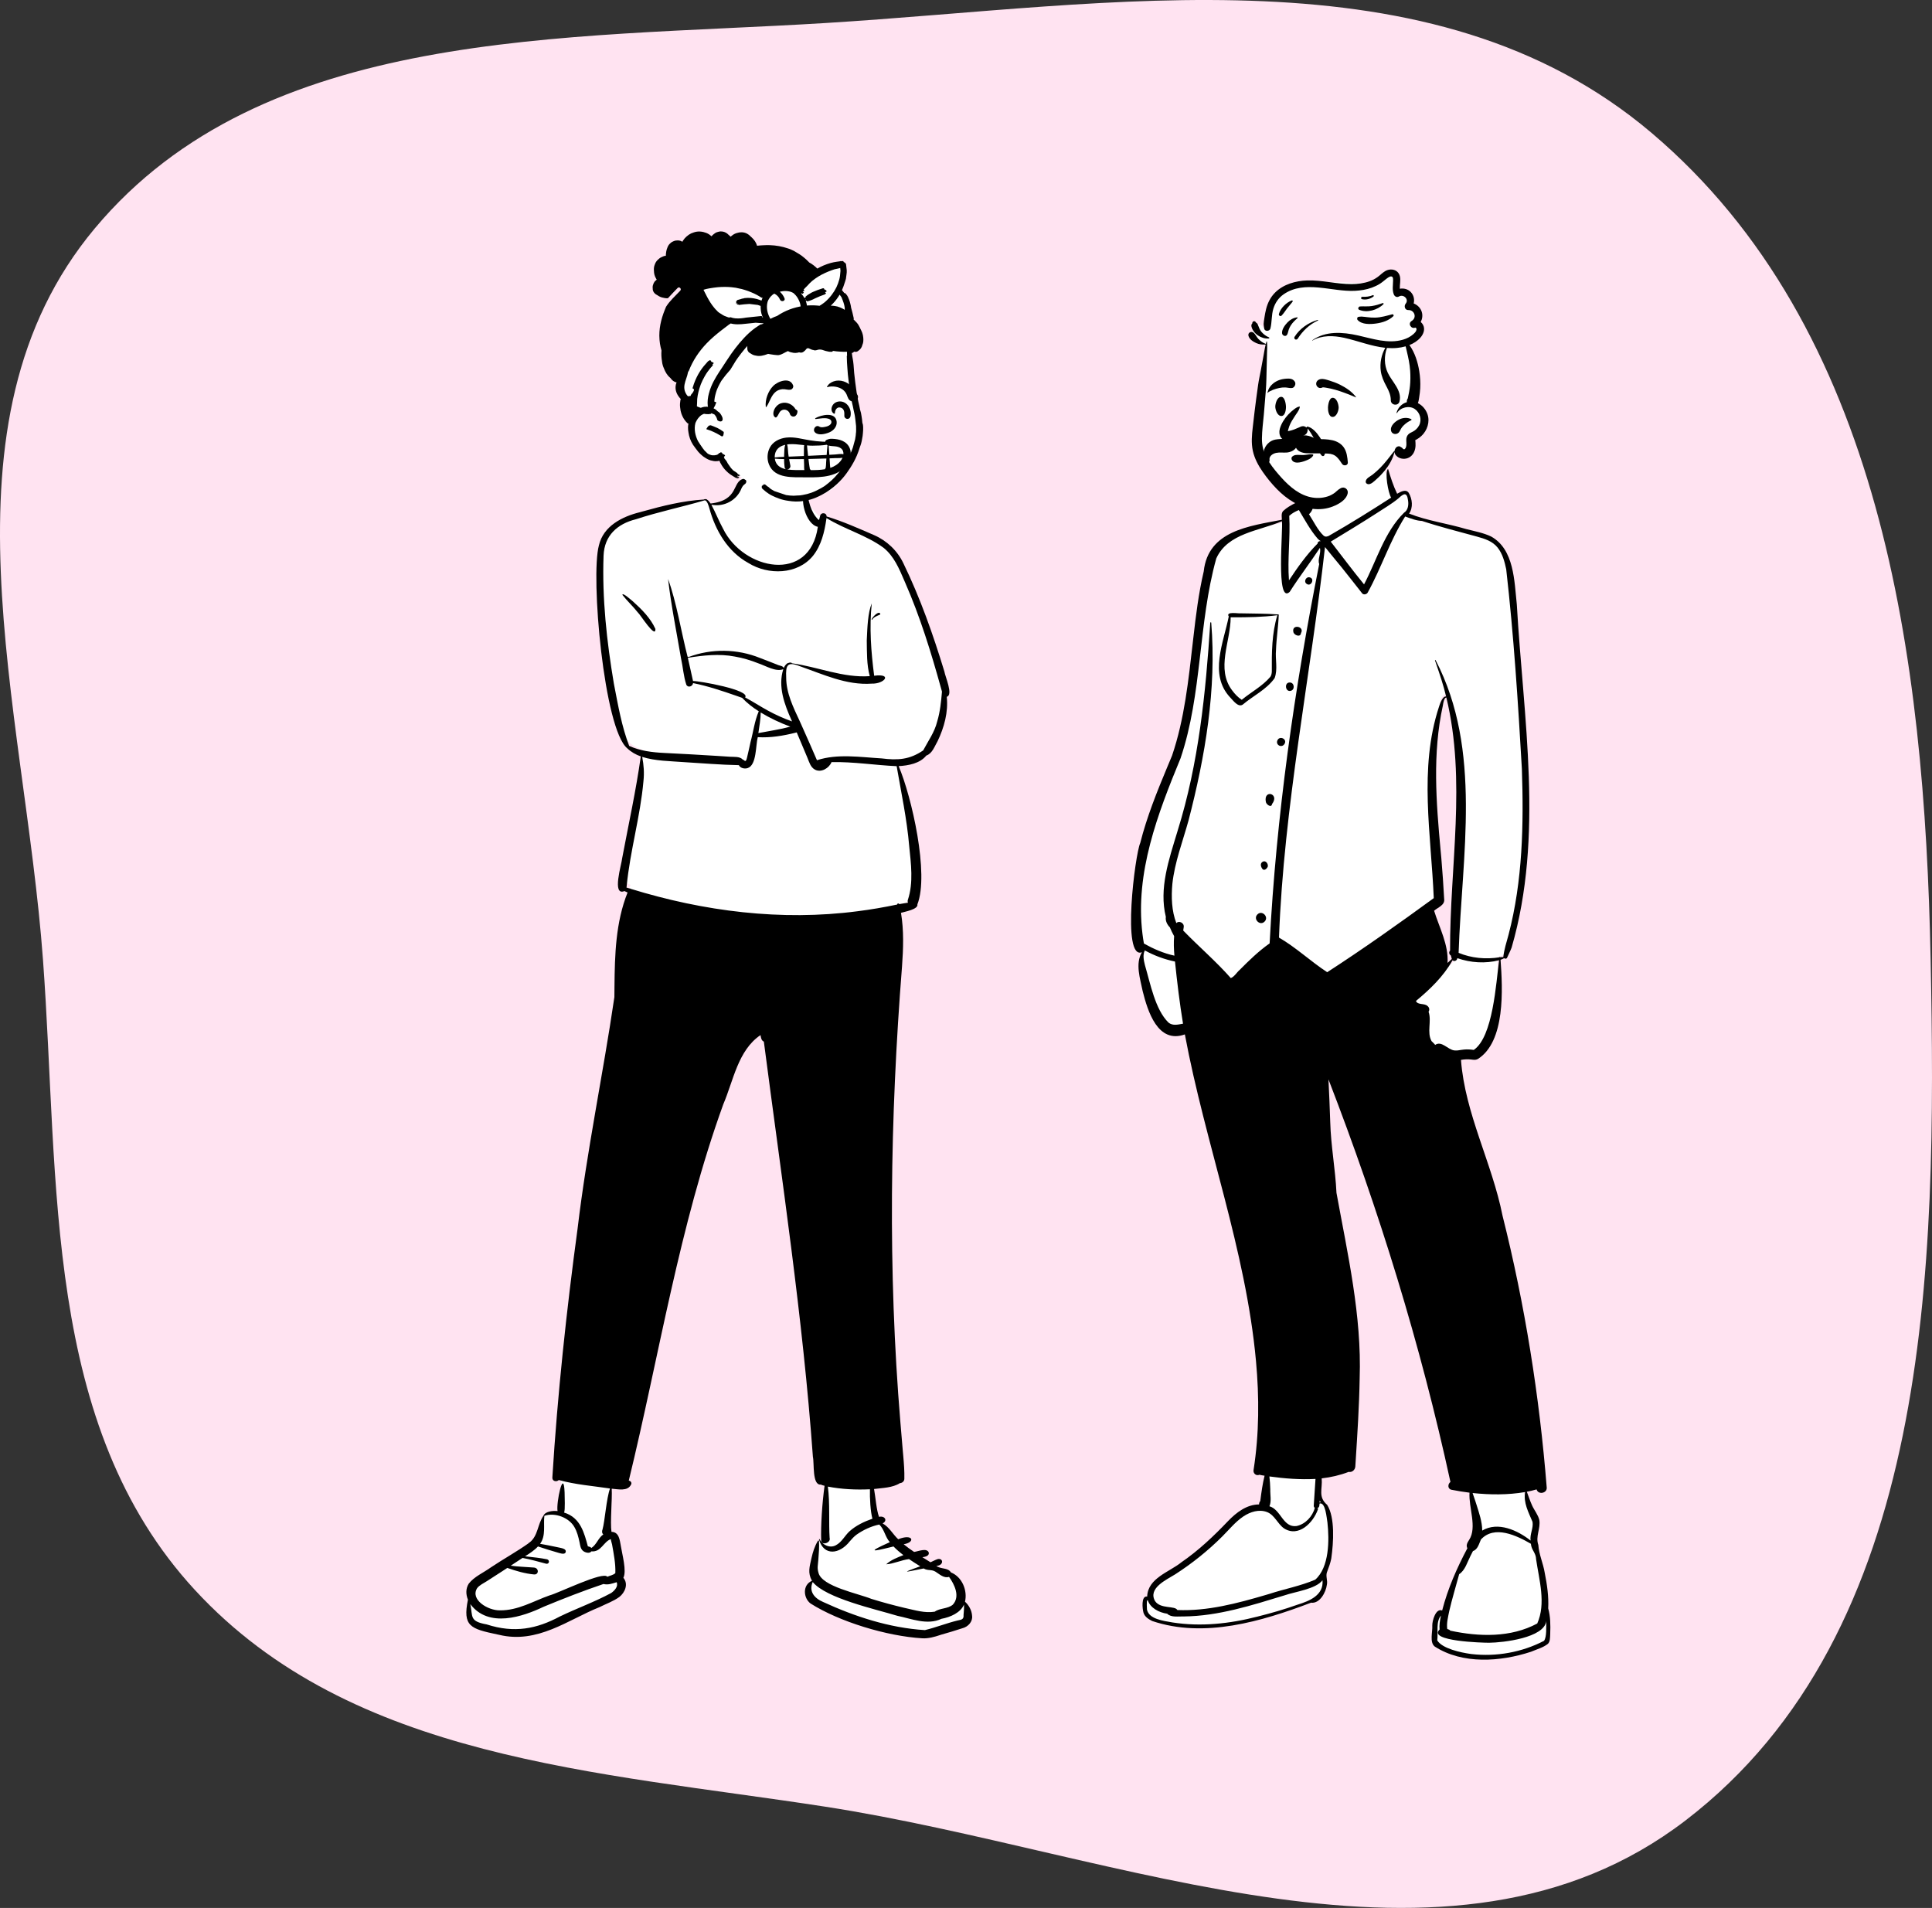 <svg viewBox="0 0 402 397" fill="none" xmlns="http://www.w3.org/2000/svg">
    <rect x="0" y="0" width="402" height="397" fill="#333333" stroke="none"/>
    <path fill-rule="evenodd" clip-rule="evenodd"
        d="M171.717 4.794C231.698 1.106 297.765 -11.223 343.627 27.634C391.616 68.292 400.444 136.75 401.716 199.658C403.021 264.186 401.932 339.543 350.728 378.787C301.475 416.535 233.03 385.406 171.717 375.935C124.235 368.6 73.191 366.187 40.585 330.877C8.862 296.523 12.379 246.307 8.941 199.658C5.057 146.959 -14.161 88.09 19.706 47.546C54.798 5.537 117.104 8.151 171.717 4.794Z"
        fill="#FFE3F1" />
    <path fill-rule="evenodd" clip-rule="evenodd"
        d="M200.59 333.627C201.184 331.239 200.31 329.335 197.801 327.929C197.585 327.361 192.736 325.519 188.882 322.815C185.42 320.385 182.909 317.051 182.804 316.866C182.804 316.866 182.026 315.065 181.937 314.252C181.511 310.354 181.757 307.798 181.495 306.586C183.265 306.355 187.618 191.998 186.914 188.208C188.067 187.956 189.29 187.69 190.389 187.043C190.477 187.021 190.333 186.768 190.337 186.72C193.094 181.336 188.864 163.028 186.213 157.959C188.318 157.905 191.092 157.62 192.395 155.872C193.012 155.67 193.401 155.318 193.701 154.753C194.046 154.214 194.366 153.649 194.654 153.07C196.057 150.171 196.922 146.953 196.454 143.76C196.543 143.732 197.003 143.729 197.025 143.601C197.071 142.816 196.926 142.124 196.689 141.383C194.279 133.032 191.38 124.809 187.546 116.947C185.626 112.739 181.651 111.203 177.534 109.624C175.553 108.849 173.571 107.956 171.503 107.449C171.477 107.305 171.601 106.868 171.33 106.903C170.995 106.973 171.061 107.508 170.937 107.808C166.157 103.916 169.188 101.91 166.306 99.779C163.323 98.239 159.685 98.177 156.397 98.51C155.183 98.545 154.213 99.089 153.927 100.303C152.884 102.816 150.44 104.666 147.774 105.233C147.554 104.843 146.948 103.724 146.609 104.078C142.759 104.208 136.921 105.614 133.317 106.666C129.699 107.584 126.039 109.262 125.093 113.171C123.376 120.138 126.108 148.767 130.589 154.281L130.735 154.283C131.53 155.092 132.61 155.685 133.833 156.082C133.806 158.66 132.989 161.176 132.582 163.697C131.667 168.269 130.964 172.846 129.944 177.442C129.94 177.954 128 184.961 129.912 183.556C130.307 183.749 130.79 183.959 131.216 184.14C129.184 188.745 128.254 196.176 128.398 201.865C128.434 205.254 128.293 208.222 127.529 211.691C121.875 241.089 116.89 306.843 116.773 307.722C116.666 308.562 117.381 313.122 116.773 314.326C116.234 315.393 113.934 314.763 113.494 315.175C112.351 317.026 112.874 318.205 111.937 320.053C111.456 320.481 110.381 321.417 110.029 322.074C109.315 322.758 97.493 330.473 97.972 331.644C97.972 331.644 97.918 332.206 97.9 332.328C96.892 338.16 98.57 338.111 104 338.969C111.933 340.361 117.861 337.684 124.565 334.107C126.793 332.612 129.959 329.76 128.928 326.381C128.9 326.175 128.289 322.621 128.046 320.817C128.046 320.817 128.703 319.372 126.16 319.552C126.579 319.095 127.497 313.182 127.184 312.399C126.985 310.384 127.294 308.555 127.196 306.481C128.261 306.56 146.962 218.388 158.691 212.909C158.764 213.495 158.623 214.585 159.405 214.694C163.033 242.844 171.756 305.906 172.156 306.016C171.555 309.231 171.573 316.683 171.562 319.874C171.47 319.96 171.048 320.334 170.98 320.426C170.966 320.402 170.691 320.675 170.677 320.682L170.639 320.598C169.404 323.369 167.603 326.222 169.195 328.938C168.013 328.852 168.203 331.113 168.15 332.153C168.823 334.189 187.95 339.682 192.224 339.943C193.628 340.186 200.169 338.118 201.427 337.82C203.058 337.517 201.458 334.503 200.59 333.627Z"
        fill="white" />
    <path fill-rule="evenodd" clip-rule="evenodd"
        d="M154.722 99.619C155.341 99.6 155.459 100.375 155.036 100.696L155.019 100.709C154.658 100.963 154.489 101.191 154.293 101.597C153.338 104.109 150.646 105.551 148.013 105.017C148.928 106.714 149.542 108.356 150.457 110.023C154.673 118.659 168.516 121.469 170.172 109.62C167.635 109.132 166.132 103.459 167.76 101.767L167.804 101.973C168.273 104.195 168.594 106.47 170.287 108.145C170.339 108.16 170.388 108.165 170.437 108.165C170.501 107.86 170.576 107.56 170.668 107.264C170.894 106.544 172.022 106.68 171.99 107.459C175.368 108.482 178.615 109.932 181.845 111.333C184.532 112.498 186.728 114.583 187.979 117.222C191.488 124.443 194.166 132.064 196.502 139.732C196.658 140.768 198.405 144.619 196.996 144.989C197.341 148.161 196.457 151.37 195.092 154.219C194.458 155.289 194.011 156.773 192.738 157.219C191.416 158.87 189 159.299 186.987 159.415C189.694 165.75 193.37 181.888 190.884 188.183C191.105 189.216 188.239 189.706 187.473 189.942C188.091 193.614 187.956 197.397 187.689 201.095C185.194 232.641 184.721 264.36 187.346 295.914C187.5 297.88 187.667 299.847 187.843 301.813L187.949 302.991C188.089 304.561 188.208 306.124 188.171 307.706C188.16 308.255 187.702 308.584 187.245 308.613C185.708 309.588 183.644 309.596 181.867 309.831C182.181 311.535 182.357 314.194 182.906 315.628C184.05 315.331 184.787 316.391 183.647 316.99C185.05 317.765 185.772 319.247 186.896 320.288C189.982 319.041 190.556 320.904 188.035 321.328C188.72 321.897 189.448 322.423 190.2 322.922L190.254 322.915C191.143 322.781 192.82 322.049 193.242 323.018C193.431 323.719 192.56 323.942 191.929 324.027C192.489 324.378 193.05 324.727 193.612 325.076C194.103 324.861 194.591 324.592 195.092 324.42C196.326 324.147 196.432 325.739 194.822 325.829C195.831 326.569 197.223 326.143 197.867 327.188C200.226 328.135 201.341 330.995 200.79 333.281C201.618 334.014 202.2 335.111 202.267 336.214C202.426 337.396 201.481 338.508 200.199 338.819C198.756 339.297 197.292 339.733 195.832 340.143L195.679 340.195C194.476 340.603 193.162 340.968 191.911 340.897C184.489 340.457 174.593 337.425 168.653 333.653C167.171 332.545 166.912 329.806 168.951 328.931C168.011 327.236 168.46 326.006 168.859 324.16C169.135 322.957 169.511 321.722 170.19 320.609C170.251 320.51 170.396 320.54 170.404 320.637C170.493 321.896 170.375 323.184 170.28 324.452L170.27 324.593C170.186 325.762 169.995 326.192 170.314 327.299C171.077 330.123 178.437 331.534 181.329 332.698C183.599 333.398 185.904 334.024 188.242 334.575L188.413 334.612C190.386 335.043 192.418 335.697 194.496 335.357C195.574 334.578 197.191 334.797 198.25 333.905C199.847 332.19 198.591 329.675 197.472 328.116C196.39 328.46 195.465 327.536 194.668 327.047L194.639 327.029C193.825 326.518 193.013 326.876 192.199 326.365L192.015 326.4C189.021 326.968 186.703 327.615 191.478 325.917C190.691 325.428 189.903 324.935 189.139 324.416C187.571 324.605 185.853 325.423 184.396 325.498C185.376 324.589 186.714 324.086 187.975 323.586C187.241 323.032 186.543 322.439 185.918 321.786L185.321 321.934C181.655 322.84 180.213 323.101 185.149 320.893C184.179 319.821 184.021 318.234 182.954 317.225C181.237 317.583 179.66 318.334 178.262 319.303C177.697 319.706 177.271 320.209 176.823 320.712C174.701 323.427 171.414 323.846 170.41 320.325C170.393 320.252 170.507 320.207 170.539 320.269L170.542 320.277C171.023 321.359 172.572 322.235 173.867 321.563L173.906 321.542C175.172 320.886 175.76 319.548 176.757 318.636C178.102 317.428 179.789 316.618 181.529 316.01C181.107 314.477 180.965 311.686 181.013 309.888C178.083 310.025 175.133 309.885 172.255 309.331C172.716 312.674 172.413 317.026 172.625 320.007C172.931 321.008 171.068 321.633 170.869 320.637C170.76 317.41 171.077 312.757 171.571 309.157L171.365 309.107C171.169 309.058 170.964 309 170.797 308.906C168.95 309.114 169.454 304.446 169.144 303.134C167.06 274.184 162.67 245.494 158.939 216.735C158.422 216.538 158.33 215.906 158.245 215.379C153.544 218.543 152.607 224.867 150.502 229.769C141.312 255.151 137.206 281.93 130.837 308.068L130.872 308.077C130.897 308.084 130.897 308.088 130.845 308.084L130.833 308.083V308.085C131.226 308.137 131.536 308.548 131.296 308.931C130.579 310.37 128.591 309.861 127.283 309.769C127.41 311.986 126.932 316.768 127.235 318.743C128.849 318.773 128.952 320.54 129.165 321.59L129.182 321.698C129.467 323.492 130.426 326.856 129.71 328.307C130.817 329.616 130.02 331.396 128.872 332.291C127.642 333.194 126.111 333.724 124.721 334.42C118.179 337.049 111.849 342.117 103.831 340.166L103.482 340.093C97.863 338.912 96.248 338.388 97.364 332.857C96.906 331.733 96.903 330.502 97.548 329.508C98.698 328.04 100.63 327.237 102.167 326.122C104.771 324.382 107.543 322.861 110.086 321.049C109.992 320.968 110.123 320.938 110.2 320.952C111.995 319.554 111.827 317.135 113.079 315.408C113.393 314.519 114.974 314.302 116.015 314.425C115.69 312.767 117.279 305.22 117.481 310.551L117.481 310.627C117.485 311.451 117.621 314.198 117.377 314.736C120.834 315.786 121.579 319.089 122.319 321.756L122.367 321.768C122.603 321.829 122.919 321.878 123.037 322.109C124.149 321.406 124.459 320.023 125.536 319.279C125.234 319.044 125.218 318.596 125.372 318.248C125.873 316.42 126.174 311.767 126.931 309.725C123.373 309.195 119.748 308.925 116.272 307.963C115.82 308.404 114.894 308.248 114.93 307.451C116.006 290.098 117.858 272.798 120.191 255.569C122.11 239.443 125.486 223.521 127.837 207.479L127.857 205.277C127.92 198.658 128.098 191.94 130.58 185.709C130.361 185.614 130.145 185.516 129.931 185.413C127.24 186.522 129.36 179.782 129.459 178.567C130.782 171.524 132.34 164.482 133.333 157.395C132.292 157.021 131.33 156.49 130.528 155.718C125.666 151.782 122.848 119.905 124.615 113.496C125.537 109.464 129.446 107.483 133.172 106.572L133.722 106.418C137.883 105.254 142.116 104.199 146.448 103.94C146.602 103.8 147.056 103.84 147.115 103.957C147.386 104.119 147.644 104.436 147.862 104.772C153.875 104.084 152.248 100.176 154.722 99.619ZM169.107 329.185C168.265 331.087 169.384 332.533 171.259 333.332C177.754 336.327 185.004 338.733 192.447 339.193C194.718 338.646 196.968 337.744 199.269 337.185L199.368 337.167C200.178 337.02 200.559 336.871 200.489 336.034L200.519 335.696C200.571 335.095 200.615 334.495 200.573 333.894C199.865 335.577 197.745 336.503 195.888 336.843C192.942 338.233 189.643 336.819 186.749 336.224C182.049 334.803 171.879 332.569 169.107 329.185ZM128.307 329.225L128.21 329.255C127.367 329.514 126.51 329.832 125.565 329.598C121.344 331.021 117.235 332.635 113.158 334.315C108.758 336.41 101.674 338.845 97.862 333.783C98.41 336.438 97.635 337.346 101.275 338.009C107.051 339.882 111.692 338.923 116.484 336.363C119.996 334.666 123.772 333.316 127.171 331.471L127.217 331.438C127.886 330.964 128.692 330.098 128.307 329.225ZM119.541 317.794C118.438 315.773 115.473 314.662 113.267 315.408C113.043 317.358 113.624 319.541 112.379 321.234C113.482 321.426 114.581 321.647 115.678 321.877L116.682 322.088C117.175 322.195 117.802 322.379 117.72 322.899C117.629 323.473 116.87 323.298 116.366 323.153L116.17 323.096C114.753 322.681 113.338 322.258 111.939 321.784C111.201 322.591 110.211 323.224 109.251 323.836L109.649 323.881C111.045 324.037 112.453 324.178 113.832 324.459C114.434 324.637 114.304 325.453 113.688 325.388C112.042 324.961 110.401 324.478 108.727 324.172C107.908 324.71 107.094 325.251 106.274 325.786C107.887 326.018 109.507 326.039 111.12 326.176C112.164 326.272 112.163 327.691 111.12 327.609C109.236 327.437 107.354 326.883 105.56 326.253L104.615 326.871C103.512 327.592 102.406 328.311 101.289 329.015C100.618 329.44 99.75 329.845 99.28 330.462C97.797 332.843 101.502 335.119 104.006 335.081C107.808 335.122 110.975 333.158 114.306 331.983C116.149 331.529 125.516 326.866 126.369 328.093C126.905 327.837 127.65 327.745 128.036 327.323C128.114 325.373 127.701 323.33 127.354 321.363C127.284 321.02 127.115 320.608 127.096 320.255C125.536 320.828 125.091 322.994 123.037 322.809C122.716 323.32 121.726 323.082 121.279 322.677C120.793 322.235 120.732 321.614 120.616 321.06L120.562 320.806C120.344 319.787 120.083 318.742 119.541 317.794ZM165.779 152.398L165.528 152.462C162.972 153.098 160.299 153.558 157.672 153.387C157.218 155.095 157.455 159.159 155.608 159.808C154.977 160.045 154.028 159.853 153.738 159.212C149.918 159.145 146.071 158.805 142.251 158.579C139.375 158.354 136.391 158.363 133.623 157.495C133.958 159.175 134.074 160.824 133.886 162.542C133.24 169.868 131.115 177.006 130.402 184.302L130.369 184.649L130.349 184.637C130.349 184.651 130.348 184.665 130.347 184.678C130.554 184.738 130.762 184.801 130.968 184.864C131.042 184.827 131.143 184.863 131.196 184.934C146.41 189.64 162.559 191.684 178.416 189.613C181.193 189.268 183.95 188.785 186.688 188.213C186.664 187.969 187.037 187.905 187.103 188.135C187.71 188.03 188.318 187.914 188.922 187.837C188.849 187.632 188.836 187.411 188.911 187.212C190.09 183.695 189.551 179.686 189.18 176.039C188.706 170.44 187.524 164.948 186.57 159.424C182.051 159.22 177.56 158.486 173.02 158.578C172.541 159.811 170.874 160.847 169.569 160.142C168.647 159.647 168.374 158.567 168.004 157.676C167.273 155.912 166.526 154.155 165.779 152.398ZM146.634 104.107C141.889 105.501 137.028 106.496 132.327 108.043C128.419 109.011 125.752 111.45 125.587 115.607C125.265 124.514 126.247 133.466 127.729 142.244L127.806 142.64C128.628 146.87 129.366 151.175 130.919 155.207C133.186 156.255 135.76 156.553 138.24 156.675C141.859 156.858 145.479 157.046 149.095 157.281L151.93 157.464C152.753 157.517 153.897 157.377 154.515 158.013C154.57 158.103 154.681 158.092 154.766 158.148L154.782 158.16C154.873 158.221 154.964 158.369 155.094 158.34C155.305 158.275 155.386 157.855 155.436 157.655L155.44 157.637C155.716 156.565 155.915 155.471 156.17 154.394C156.749 152.274 156.999 150.033 157.88 148.004C156.619 147.204 155.431 146.289 154.412 145.203L153.184 144.772C150.245 143.747 147.274 142.754 144.211 142.139C144.137 142.808 143.173 143.19 142.813 142.49C142.216 140.708 142.106 138.772 141.695 136.935C140.761 131.454 139.652 125.993 139.006 120.468C140.786 125.361 141.709 131.367 143.069 136.656C143.132 136.619 143.22 136.64 143.222 136.727C148.04 134.915 153.388 134.989 158.142 136.911C159.333 137.387 160.543 137.813 161.727 138.303C162.132 138.53 162.938 138.516 163.073 139.013C163.219 138.676 163.415 138.36 163.674 138.147C163.755 137.981 164.676 137.684 164.766 138.013C170.167 138.75 175.418 141.087 180.976 140.692C180.318 138.305 180.396 135.727 180.352 133.261L180.365 132.983C180.48 130.554 180.562 127.548 181.39 125.549C180.861 130.581 181.245 135.622 181.892 140.607C185.812 140.104 184.007 142.333 181.396 142.249C176.127 142.627 171.265 140.31 166.416 138.621C163.768 137.568 163.468 138.46 163.586 140.962C163.588 144.221 165.072 147.194 166.416 150.085L167.02 151.435C168.023 153.682 169.013 155.914 169.988 158.187C174.248 156.783 179.044 157.553 183.457 157.809C186.825 158.23 189.243 158.081 192.091 156.144C193.119 154.191 194.473 152.34 195.002 150.138C195.616 148.119 195.821 146.005 196 143.914L195.839 143.328C193.762 135.819 191.465 128.347 188.325 121.194L188.155 120.8C187.091 118.323 186.009 115.724 183.856 113.989C180.242 111.335 175.772 110.158 171.973 107.797L171.949 107.969C171.563 110.678 170.897 113.486 169.154 115.665C165.933 119.599 159.851 119.709 155.728 117.155C151.44 114.797 148.867 110.407 147.616 105.818L147.601 105.767C147.484 105.358 147.157 104.12 146.634 104.107ZM158.28 148.252C158.277 149.695 157.991 151.117 157.798 152.541C160.027 152.103 162.25 151.798 164.442 151.206C162.307 150.404 160.231 149.437 158.28 148.252ZM152.912 136.618C149.661 135.985 146.333 136.364 143.118 136.874C143.468 138.488 143.867 140.089 144.2 141.705C145.351 141.653 156.271 143.576 155.039 145.12C156.651 145.977 158.178 146.985 159.782 147.861C161.396 148.741 163.076 149.498 164.809 150.113L164.718 149.911C163.226 146.597 161.832 142.867 162.982 139.245C161.436 139.862 159.326 138.537 157.829 138.041C156.239 137.407 154.602 136.906 152.912 136.618ZM129.508 123.785C129.519 123.181 131.397 124.914 131.642 125.094L131.79 125.228C133.592 126.854 135.372 128.643 136.376 130.875C136.45 133.068 133.163 127.755 132.707 127.43C131.713 126.158 130.502 125.053 129.508 123.785ZM181.472 128.948C180.964 129.114 182.351 127.4 182.891 127.525C183.106 127.494 183.294 127.804 183.055 127.911L182.936 127.963C182.381 128.202 181.814 128.407 181.472 128.948Z"
        fill="black" />
    <path fill-rule="evenodd" clip-rule="evenodd"
        d="M150.598 57.206C156.798 56.87 162.291 55.138 166.655 59.015C166.655 59.015 173.715 53.771 174.893 55.768C175.682 57.106 174.588 58.903 174.881 60.554C176.795 63.798 176.687 69.29 176.795 70.577C177.068 73.821 178.786 86.027 178.786 88.926C178.786 90.406 177.559 94.281 176.795 96.437C175.095 101.237 171.849 103.683 166.526 103.683C161.203 103.683 152.515 99.259 149.729 95.331C149.484 94.987 147.905 95.991 146.254 94.249C144.464 92.361 143.472 88.761 143.472 86.616C143.472 83.893 141.702 82.004 141.908 78.519C142.367 70.734 143.964 57.567 150.598 57.206Z"
        fill="white" />
    <path fill-rule="evenodd" clip-rule="evenodd"
        d="M149.905 48.156C149.986 48.151 150.068 48.155 150.149 48.163C150.239 48.167 150.329 48.176 150.418 48.194C150.874 48.281 151.28 48.52 151.595 48.858C151.604 48.867 151.611 48.876 151.618 48.885C151.766 48.996 151.903 49.121 152.026 49.254C152.047 49.233 152.068 49.213 152.091 49.193C152.156 49.136 152.224 49.082 152.294 49.031C152.591 48.778 152.939 48.594 153.313 48.49L153.364 48.476C153.374 48.473 153.384 48.471 153.393 48.469C153.659 48.381 153.938 48.336 154.22 48.337C154.556 48.327 154.894 48.381 155.209 48.51C155.582 48.664 155.906 48.907 156.179 49.198C156.358 49.343 156.514 49.502 156.68 49.678C157.021 50.041 157.291 50.465 157.461 50.933C157.484 50.999 157.505 51.066 157.524 51.134C157.94 51.086 158.358 51.051 158.776 51.035C159.246 51.007 159.715 50.997 160.185 51.012C161.481 51.054 162.748 51.281 163.975 51.697C164.221 51.77 164.46 51.861 164.69 51.975C165.051 52.118 165.393 52.3 165.715 52.52L165.989 52.682C166.126 52.763 166.264 52.845 166.397 52.93C166.715 53.133 167.016 53.359 167.302 53.604C167.603 53.846 167.887 54.109 168.158 54.385C168.231 54.459 168.302 54.535 168.372 54.611C168.996 54.946 169.55 55.374 170.066 55.886C170.476 55.651 170.901 55.439 171.338 55.25C171.79 55.055 172.364 54.855 172.837 54.722C173.262 54.604 173.682 54.523 174.108 54.463C174.302 54.43 174.497 54.404 174.693 54.381L174.685 54.384V54.384C174.822 54.369 174.959 54.356 175.098 54.345L175.094 54.344V54.344C175.153 54.339 175.213 54.334 175.272 54.33L175.416 54.318V54.318C175.459 54.315 175.522 54.415 175.526 54.45L175.531 54.487V54.487C175.563 54.523 175.593 54.563 175.613 54.587C175.639 54.585 175.665 54.584 175.69 54.583C175.767 54.576 175.855 54.712 175.901 54.764L175.942 54.811C175.988 54.867 176.035 54.931 176.042 55.001C176.093 55.407 176.14 55.814 176.183 56.221C176.2 56.53 176.183 56.835 176.132 57.137C176.094 57.431 176.054 57.724 176.015 58.017C175.952 58.222 175.89 58.428 175.828 58.633C175.803 58.712 175.776 58.789 175.749 58.866C175.592 59.382 175.407 59.885 175.188 60.372C175.348 60.548 175.497 60.731 175.636 60.92C175.67 60.953 175.703 60.987 175.734 61.023C175.743 61.009 175.756 60.996 175.77 60.989C175.817 60.969 175.852 60.993 175.881 61.033C176.191 61.328 176.416 61.671 176.556 62.064L176.643 62.268C176.657 62.302 176.672 62.337 176.686 62.371C176.797 62.668 176.883 62.974 176.953 63.283C177.017 63.526 177.062 63.773 177.092 64.022C177.304 64.731 177.472 65.457 177.631 66.174C177.656 66.286 177.644 66.387 177.608 66.472L177.7 66.562V66.562L177.859 66.719C178.125 66.983 178.396 67.26 178.594 67.574C178.798 67.9 178.949 68.248 179.116 68.594L179.152 68.667V68.667L179.226 68.814C179.305 68.975 179.344 69.064 179.414 69.258C179.531 69.582 179.594 69.908 179.624 70.251C179.667 70.751 179.661 71.296 179.441 71.761C179.44 71.765 179.438 71.768 179.436 71.77C179.335 72.22 179.088 72.636 178.711 72.903C178.63 72.978 178.543 73.046 178.451 73.099C178.229 73.229 178.025 73.24 177.783 73.18L177.752 73.173C177.722 73.165 177.694 73.158 177.668 73.152C177.707 73.184 177.727 73.223 177.668 73.25C177.611 73.277 177.56 73.293 177.511 73.299C177.532 73.325 177.534 73.354 177.491 73.377C177.396 73.427 177.319 73.443 177.241 73.429L177.257 73.565C177.386 74.594 177.502 74.798 177.603 75.903C177.67 77.035 177.776 78.165 177.923 79.289L177.973 79.697C178.135 80.992 178.317 82.296 178.596 83.57C178.736 84.127 178.857 84.688 178.96 85.252C179.104 85.682 179.206 86.121 179.262 86.569C179.343 87.025 179.399 87.485 179.432 87.949C179.545 88.245 179.6 88.547 179.597 88.854C179.612 89.267 179.598 89.679 179.554 90.089C179.529 90.515 179.47 90.938 179.377 91.357C179.293 91.931 179.141 92.486 178.922 93.024C178.747 93.625 178.533 94.214 178.289 94.79C177.91 95.682 177.452 96.511 176.932 97.328C176.444 98.094 175.92 98.832 175.322 99.518C174.549 100.404 173.667 101.216 172.701 101.901C172.15 102.306 171.569 102.67 170.961 102.981C170.217 103.363 169.461 103.706 168.655 103.938C168.153 104.083 167.641 104.183 167.123 104.259C166.107 104.409 165.054 104.386 164.032 104.211C163.373 104.123 162.725 103.971 162.112 103.752C161.608 103.572 161.128 103.366 160.648 103.133C160.401 103.015 160.162 102.878 159.934 102.724C159.551 102.476 159.191 102.197 158.857 101.887C158.748 101.794 158.641 101.7 158.537 101.6C158.487 101.556 158.514 101.49 158.573 101.475L158.59 101.473V101.473C158.568 101.452 158.544 101.432 158.521 101.41C158.516 101.406 158.513 101.401 158.509 101.396C158.498 101.387 158.486 101.377 158.476 101.367C158.438 101.334 158.476 101.259 158.51 101.242C158.522 101.235 158.539 101.234 158.558 101.236C158.554 101.232 158.551 101.229 158.547 101.226C158.543 101.223 158.542 101.215 158.543 101.207L158.528 101.196V101.196C158.478 101.152 158.504 101.087 158.563 101.07C158.592 101.062 158.639 101.066 158.689 101.077L158.707 101.081L158.674 101.05C158.615 100.999 158.634 100.942 158.706 100.925C158.761 100.928 158.814 100.935 158.867 100.948L158.907 100.959C158.927 100.964 158.945 100.97 158.965 100.976C158.932 100.945 158.898 100.916 158.866 100.886C158.833 100.857 158.868 100.776 158.897 100.759C158.938 100.737 159.016 100.768 159.053 100.795C159.142 100.804 159.26 100.843 159.304 100.881C159.423 100.994 159.546 101.103 159.671 101.208C159.746 101.232 159.818 101.263 159.873 101.31C160.015 101.445 160.162 101.572 160.313 101.696L160.427 101.774C160.447 101.787 160.466 101.8 160.485 101.812C160.702 101.938 160.918 102.064 161.134 102.19C161.924 102.456 162.714 102.722 163.503 102.987L163.607 103.019V103.019L164.374 103.112V103.112C164.877 103.165 165.382 103.162 165.886 103.105C166.264 103.11 166.638 103.072 167.007 102.996C167.634 102.89 168.249 102.735 168.847 102.518C169.536 102.268 170.192 101.939 170.833 101.585C171.063 101.457 171.289 101.321 171.512 101.177C171.583 101.126 171.655 101.074 171.727 101.022C172.2 100.668 172.653 100.292 173.089 99.893C173.293 99.707 173.49 99.512 173.68 99.31C173.708 99.281 173.734 99.253 173.761 99.223C173.943 99.026 174.119 98.821 174.287 98.61L174.448 98.43V98.43C175.095 97.629 175.67 96.766 176.188 95.879C176.702 94.999 177.125 94.074 177.461 93.116C177.569 92.774 177.664 92.428 177.743 92.078C177.888 91.657 177.984 91.226 178.028 90.785C178.043 90.699 178.054 90.613 178.066 90.527L178.073 90.391C178.074 90.369 178.075 90.346 178.075 90.323C178.095 90.187 178.112 90.049 178.124 89.912C178.132 89.775 178.137 89.637 178.138 89.499L178.127 88.652V88.652C178.124 88.626 178.121 88.599 178.119 88.571L178.098 88.384C178.051 87.999 178.014 87.612 177.967 87.227C177.967 87.225 177.967 87.222 177.966 87.219C177.948 87.075 177.929 86.93 177.908 86.785C177.897 86.699 177.883 86.613 177.87 86.527L177.846 86.377V86.377C177.8 86.115 177.745 85.855 177.678 85.597L177.648 85.487L177.477 84.631L177.284 83.788C177.159 83.224 177.055 82.656 176.972 82.082C176.823 81.168 176.695 80.254 176.584 79.335C176.578 79.291 176.572 79.246 176.567 79.202C176.454 78.35 176.372 77.494 176.319 76.636C176.247 75.791 176.206 74.944 176.195 74.095C176.194 74.057 176.219 74.026 176.25 74.008L176.247 73.845C176.244 73.701 176.241 73.874 176.24 73.709L176.238 73.257C176.238 73.219 176.238 73.193 176.239 73.191C175.713 73.227 175.36 73.198 174.852 73.171L174.766 73.167C174.301 73.145 173.838 73.094 173.379 73.018C173.377 73.042 173.361 73.058 173.335 73.063C173.288 73.065 173.243 73.065 173.198 73.066L173.215 73.13V73.13C173.216 73.162 173.201 73.182 173.169 73.191L173.038 73.197C172.863 73.204 172.687 73.208 172.513 73.184C172.357 73.164 172.204 73.128 172.053 73.085C171.959 73.069 171.864 73.047 171.766 73.02C171.517 72.948 171.269 72.853 171.018 72.776C170.762 72.722 170.502 72.705 170.231 72.769C169.943 72.837 169.7 72.959 169.399 72.885C169.339 72.87 169.281 72.848 169.223 72.824L169.169 72.821C169.16 72.82 169.151 72.819 169.141 72.817C168.828 72.772 168.548 72.575 168.249 72.469C168.145 72.444 168.041 72.45 167.94 72.492L167.915 72.504L167.815 72.577C167.775 72.624 167.736 72.671 167.696 72.719L167.638 72.79C167.531 72.922 167.417 73.04 167.278 73.127C167.111 73.28 166.912 73.37 166.675 73.376C166.54 73.38 166.406 73.352 166.276 73.311C165.786 73.461 165.262 73.492 164.773 73.345C164.579 73.316 164.389 73.264 164.207 73.182C164.122 73.144 164.036 73.099 163.953 73.049C163.608 73.194 163.281 73.387 162.948 73.553L162.873 73.591C162.532 73.76 162.155 73.924 161.769 73.9C161.283 73.868 160.806 73.804 160.33 73.722C160.326 73.722 160.321 73.722 160.317 73.721L160.251 73.71V73.71L160.013 73.668V73.668L159.821 73.633V73.633L159.723 73.67C158.934 73.967 158.07 74.198 157.278 73.991C156.932 73.949 156.609 73.833 156.316 73.636C156.307 73.629 156.297 73.623 156.287 73.615C156.241 73.591 156.197 73.565 156.159 73.537L156.151 73.53V73.53L156.143 73.524L156.139 73.522C155.707 73.324 155.46 72.903 155.503 72.432C155.476 72.282 155.477 72.135 155.507 71.979C155.366 72.144 155.222 72.308 155.077 72.47C154.544 73.108 154.023 73.758 153.54 74.436L153.429 74.592C153.163 74.965 152.916 75.351 152.688 75.748C152.457 76.14 152.22 76.529 151.975 76.912C151.656 77.262 151.348 77.621 151.051 77.988L150.925 78.146L150.498 78.705C150.196 79.061 149.945 79.45 149.747 79.873C149.585 80.173 149.435 80.48 149.3 80.794C149.257 80.888 149.216 80.984 149.175 81.08C149.037 81.455 148.92 81.837 148.828 82.231C148.755 82.516 148.702 82.805 148.671 83.099L148.661 83.197C148.649 83.312 148.64 83.427 148.635 83.543C148.664 83.56 148.687 83.576 148.705 83.593L148.777 83.618V83.618L148.835 83.635C148.926 83.663 149.082 83.721 149.045 83.792L148.855 84.153V84.153C148.874 84.173 148.883 84.195 148.87 84.218C148.744 84.46 148.616 84.701 148.488 84.943C148.484 84.952 148.477 84.959 148.47 84.964C148.579 85.013 148.685 85.068 148.787 85.128C148.985 85.246 149.13 85.381 149.265 85.54C149.407 85.624 149.54 85.716 149.666 85.822C149.822 85.984 149.958 86.162 150.073 86.355C150.179 86.537 150.266 86.727 150.333 86.925C150.362 87.03 150.376 87.139 150.375 87.249C150.256 88.085 149.295 87.512 149.276 87.439C149.144 86.934 148.992 86.615 148.652 86.24L148.643 86.234V86.234C148.446 86.147 148.252 86.062 148.048 85.996C148.017 86.002 147.986 86.006 147.954 86.01C147.99 86.061 147.972 86.109 147.9 86.118C147.59 86.179 147.278 86.195 146.963 86.169L146.485 86.102V86.102C146.286 86.177 146.097 86.274 145.918 86.39L145.859 86.429L145.848 86.437C145.387 86.806 145.03 87.296 144.786 87.83C144.765 87.878 144.744 87.926 144.724 87.975L144.695 88.048L144.693 88.052C144.374 89.297 144.658 90.665 145.241 91.795C145.559 92.301 145.89 92.797 146.237 93.283L146.573 93.721V93.721C146.772 93.906 146.967 94.097 147.157 94.293C147.186 94.322 147.218 94.352 147.249 94.38C147.349 94.445 147.452 94.503 147.556 94.552C147.596 94.566 147.638 94.579 147.679 94.59C147.88 94.685 148.09 94.736 148.312 94.742C148.604 94.761 148.888 94.727 149.162 94.641L149.217 94.623L149.257 94.608C149.407 94.513 149.545 94.395 149.677 94.256C149.707 94.225 149.762 94.225 149.825 94.242C149.859 94.207 149.894 94.17 149.926 94.129C149.949 94.105 149.984 94.104 150.012 94.123C150.105 94.112 150.358 94.255 150.292 94.33C150.281 94.348 150.268 94.363 150.256 94.38C150.3 94.403 150.344 94.428 150.384 94.454C150.59 94.511 150.895 94.716 150.871 94.778L150.868 94.783C150.82 94.873 150.758 94.948 150.681 95.008L150.655 95.028L150.597 95.068C150.679 95.119 150.748 95.177 150.713 95.219C150.698 95.249 150.681 95.278 150.661 95.305C150.828 95.51 150.995 95.718 151.16 95.925C151.325 96.281 151.53 96.614 151.774 96.922C151.978 97.257 152.223 97.557 152.509 97.825C152.532 97.849 152.557 97.871 152.581 97.894C152.792 98.049 153.012 98.194 153.242 98.333L153.341 98.393C153.393 98.424 153.481 98.463 153.44 98.538C153.435 98.548 153.429 98.556 153.422 98.562C153.567 98.656 153.716 98.745 153.871 98.827L153.885 98.836C153.944 98.873 154.023 98.94 153.939 98.995C153.869 99.042 153.681 98.915 153.592 98.856C153.575 98.856 153.556 98.852 153.536 98.846C153.566 98.861 153.595 98.878 153.624 98.895L153.669 98.919C153.703 98.939 153.873 99.051 153.754 99.098C153.696 99.103 153.643 99.088 153.594 99.055C153.536 99.026 153.479 98.996 153.423 98.965C153.443 98.995 153.443 99.026 153.393 99.045C153.377 99.046 153.36 99.045 153.343 99.043C153.459 99.117 153.578 99.185 153.701 99.25L153.721 99.262C153.773 99.296 153.856 99.359 153.796 99.414C153.728 99.475 153.541 99.346 153.493 99.316L153.349 99.231V99.231C153.338 99.236 153.326 99.238 153.314 99.239C153.357 99.265 153.397 99.294 153.442 99.319L153.502 99.352C153.577 99.393 153.684 99.461 153.645 99.529C153.607 99.597 153.492 99.541 153.418 99.498L153.338 99.449C153.335 99.446 153.331 99.444 153.327 99.442L153.324 99.454C153.324 99.456 153.323 99.458 153.322 99.46C153.285 99.524 153.192 99.482 153.128 99.445L153.077 99.414C152.989 99.362 152.903 99.31 152.817 99.258L152.689 99.179H152.687C152.243 98.914 151.833 98.65 151.446 98.309C151.215 98.106 151 97.891 150.795 97.661C150.384 97.2 150.078 96.672 149.783 96.134C149.778 96.126 149.784 96.103 149.796 96.079C149.764 96.012 149.732 95.945 149.701 95.875C149.398 95.959 149.059 95.984 148.747 95.963C148.58 95.952 148.415 95.923 148.251 95.879C147.726 95.806 147.22 95.569 146.784 95.284C146.756 95.266 146.731 95.247 146.706 95.229C146.526 95.129 146.355 95.011 146.192 94.877C145.876 94.617 145.573 94.327 145.299 94.025C145.1 93.79 144.912 93.546 144.736 93.294C144.557 93.044 144.376 92.795 144.195 92.545C143.692 91.763 143.371 90.862 143.246 89.941C143.185 89.602 143.153 89.258 143.16 88.915C143.165 88.668 143.192 88.418 143.241 88.168C143.212 88.141 143.184 88.113 143.155 88.085C143.139 88.112 143.124 88.132 143.114 88.122L142.888 87.897C142.728 87.737 142.621 87.619 142.437 87.36C142.144 86.946 141.925 86.491 141.763 86.012C141.646 85.669 141.568 85.28 141.538 84.903C141.528 84.84 141.518 84.777 141.51 84.712C141.447 84.202 141.505 83.714 141.583 83.211C141.588 83.178 141.604 83.157 141.627 83.147C141.633 83.107 141.64 83.066 141.646 83.025C140.995 82.339 140.526 81.512 140.564 80.514C140.576 80.199 140.641 79.889 140.765 79.599L140.78 79.567V79.567C140.236 79.483 139.804 79.103 139.48 78.632C139.451 78.61 139.423 78.587 139.397 78.564C138.817 78.072 138.415 77.375 138.14 76.638C137.943 76.211 137.812 75.754 137.757 75.28C137.753 75.246 137.751 75.213 137.748 75.179C137.613 74.43 137.579 73.673 137.641 72.927C137.506 72.465 137.396 71.996 137.321 71.515C137.285 71.286 137.261 71.057 137.242 70.828L137.24 70.816L137.237 70.775L137.229 70.672C137.227 70.655 137.226 70.638 137.225 70.621C137.059 68.525 137.53 66.463 138.309 64.521C138.377 64.347 138.447 64.173 138.52 64L138.596 63.819V63.819C139.379 62.565 140.553 61.551 141.548 60.479C141.891 60.109 141.336 59.554 140.992 59.926C140.331 60.638 139.621 61.319 138.981 62.051C138.868 62.059 138.755 62.062 138.642 62.057C138.445 62.047 138.254 62.016 138.069 61.966C137.608 61.898 137.188 61.713 136.806 61.441C136.295 61.205 135.86 60.758 135.816 60.176C135.811 60.117 135.812 60.06 135.816 60.002C135.769 59.717 135.811 59.419 135.931 59.144C135.952 59.069 135.979 58.994 136.012 58.921C136.109 58.703 136.27 58.493 136.466 58.351C136.471 58.349 136.474 58.347 136.478 58.344C136.499 58.322 136.519 58.3 136.541 58.281C136.575 58.251 136.61 58.222 136.648 58.196C136.515 57.979 136.395 57.756 136.292 57.518C136.181 57.26 136.124 56.997 136.093 56.72C136.08 56.611 136.075 56.502 136.073 56.394C136.067 56.344 136.063 56.293 136.059 56.242C136.035 55.855 136.08 55.452 136.226 55.09C136.236 55.063 136.25 55.035 136.263 55.007C136.291 54.925 136.321 54.843 136.358 54.763C136.504 54.454 136.711 54.193 136.965 53.979C137.103 53.841 137.258 53.719 137.426 53.615C137.525 53.553 137.638 53.498 137.757 53.453C137.97 53.342 138.243 53.24 138.464 53.232C138.49 53.231 138.514 53.234 138.54 53.234C138.56 52.673 138.633 52.061 138.856 51.552C138.986 51.184 139.181 50.856 139.474 50.62C139.644 50.443 139.854 50.3 140.115 50.206L140.162 50.19L140.18 50.185C140.415 50.072 140.669 50.027 140.93 50.028C141.234 50.012 141.543 50.069 141.808 50.208C141.863 50.237 141.922 50.273 141.978 50.313C142.021 50.228 142.068 50.143 142.122 50.058C142.312 49.756 142.541 49.493 142.807 49.253C142.838 49.225 142.873 49.199 142.906 49.172C143.035 49.056 143.172 48.948 143.313 48.85C143.619 48.639 143.955 48.481 144.307 48.379C144.714 48.23 145.143 48.16 145.572 48.175L145.661 48.179V48.179C145.681 48.181 145.7 48.182 145.719 48.183C146.145 48.21 146.565 48.314 146.967 48.47C147.383 48.634 147.735 48.881 148.063 49.165C148.139 49.059 148.227 48.959 148.334 48.866C148.365 48.839 148.397 48.816 148.428 48.791C148.451 48.768 148.476 48.745 148.501 48.723C148.619 48.62 148.743 48.531 148.878 48.452C149.031 48.363 149.195 48.301 149.365 48.263C149.539 48.204 149.721 48.168 149.905 48.156ZM147.884 88.492C147.901 88.491 148.812 88.831 149.266 89.05L149.289 89.061C149.812 89.32 150.064 89.505 150.534 89.837C150.566 89.86 150.598 89.894 150.598 89.927C150.598 90.41 150.48 91.001 150.072 90.739C150.013 90.701 149.953 90.665 149.893 90.628L149.803 90.574L149.8 90.575C149.801 90.575 149.802 90.574 149.803 90.573C148.914 90.034 147.974 89.611 146.982 89.309C146.914 89.284 147.417 88.529 147.556 88.571C147.476 88.54 147.87 88.493 147.884 88.492ZM157.229 67.154C156.637 67.217 156.046 67.279 155.455 67.339C155.078 67.382 154.7 67.42 154.322 67.453C153.754 67.495 153.187 67.502 152.621 67.424C152.42 67.397 152.224 67.358 152.029 67.31C151.896 67.407 151.758 67.498 151.617 67.585L150.055 68.774V68.774C149.007 69.593 147.982 70.46 147.059 71.418C145.447 73.092 144.135 75.05 143.309 77.218C143.234 77.262 143.176 77.339 143.157 77.456C143.011 78.345 142.585 79.156 142.431 80.041C142.279 80.913 142.481 81.654 143.032 82.346C143.149 82.493 143.39 82.486 143.538 82.386C143.572 82.453 143.721 82.45 143.773 82.154C144.018 81.89 144.228 81.614 144.369 81.271C144.474 81.019 144.298 80.844 144.085 80.81C144.174 80.493 144.274 80.179 144.386 79.868C144.718 78.944 145.142 78.062 145.674 77.234C146.142 76.506 146.684 75.872 147.267 75.236C147.274 75.227 147.285 75.225 147.298 75.222L147.419 75.089V75.089C147.436 75.071 147.47 75.073 147.509 75.082C147.545 75.044 147.581 75.005 147.618 74.967C147.654 74.928 147.695 74.94 147.717 74.971C147.779 74.957 147.892 75.024 147.927 75.045C147.986 75.085 148.005 75.129 147.954 75.184C147.946 75.194 147.937 75.204 147.928 75.213C147.996 75.241 148.063 75.279 148.115 75.316C148.297 75.356 148.553 75.525 148.508 75.575C148.415 75.671 148.324 75.77 148.235 75.871C148.314 75.926 148.365 75.98 148.344 76.003C147.96 76.405 147.606 76.831 147.281 77.282C147.035 77.619 146.811 77.969 146.611 78.334C146.314 78.85 146.062 79.382 145.839 79.928C145.808 80.011 145.777 80.094 145.748 80.177C145.421 81.086 145.177 82.029 145.074 82.99L145.069 83.055C145.05 83.401 145.043 84.328 145.007 84.549C145.224 84.655 145.45 84.746 145.686 84.821C145.73 84.834 145.775 84.845 145.82 84.856C145.846 84.845 145.873 84.836 145.899 84.829C146.116 84.742 146.342 84.679 146.573 84.649C146.729 84.628 146.884 84.621 147.039 84.625L147.105 84.628C147.174 84.63 147.242 84.635 147.311 84.642C147.307 84.603 147.305 84.564 147.302 84.525C147.282 84.513 147.268 84.495 147.267 84.472C147.22 84.031 147.219 83.591 147.264 83.151C147.293 82.921 147.328 82.692 147.365 82.463C147.403 82.275 147.448 82.09 147.496 81.905C147.624 81.387 147.794 80.881 148.001 80.386C148.589 78.974 149.432 77.701 150.28 76.435C150.899 75.51 151.485 74.565 152.125 73.656C152.67 72.882 153.243 72.12 153.854 71.396C154.464 70.673 155.108 69.977 155.804 69.333C155.916 69.231 156.029 69.131 156.144 69.032C156.804 68.445 157.52 67.963 158.266 67.489C158.294 67.47 158.345 67.491 158.388 67.526L158.508 67.453C158.528 67.44 158.548 67.428 158.569 67.416C158.587 67.405 158.608 67.424 158.619 67.441C158.67 67.415 158.721 67.389 158.772 67.364C158.81 67.334 158.848 67.305 158.886 67.276C158.333 67.248 157.78 67.207 157.229 67.154ZM164.165 60.631C163.718 60.542 163.27 60.529 162.819 60.596C162.63 60.623 162.442 60.657 162.256 60.697C162.679 61.063 163.019 61.533 163.24 62.073C163.479 62.657 162.527 62.909 162.292 62.334C162.065 61.778 161.635 61.352 161.116 61.097C161.004 61.159 160.895 61.227 160.791 61.301C160.655 61.411 160.528 61.529 160.407 61.66C160.146 61.942 159.906 62.32 159.748 62.694C159.687 62.897 159.642 63.107 159.613 63.322C159.608 63.371 159.602 63.421 159.597 63.471C159.5 64.483 159.791 65.468 160.292 66.34L160.311 66.34V66.34C160.759 66.099 161.227 65.896 161.708 65.731C162.094 65.472 162.494 65.234 162.907 65.017C163.783 64.558 164.709 64.203 165.662 63.961L165.773 63.933C165.997 63.876 166.224 63.826 166.452 63.782L166.588 63.756H166.59L166.575 63.61V63.61C166.499 63.038 166.273 62.507 165.982 62.016C165.764 61.645 165.434 61.265 165.068 60.962L165.066 60.961C164.9 60.867 164.725 60.789 164.545 60.725L164.478 60.702L164.165 60.631ZM152.171 59.761C151.243 59.674 150.314 59.683 149.385 59.758C148.778 59.818 148.175 59.901 147.575 60.007C147.168 60.076 146.77 60.174 146.378 60.296L146.602 60.746C146.977 61.496 147.36 62.242 147.812 62.95C148.045 63.315 148.298 63.662 148.573 63.996C148.759 64.235 148.964 64.456 149.188 64.659C149.247 64.731 149.31 64.798 149.374 64.864C149.579 65.038 149.799 65.191 150.04 65.317C150.234 65.457 150.435 65.579 150.646 65.686L150.725 65.726L151.463 66.008C151.502 66.019 151.542 66.03 151.582 66.04L151.642 66.056L151.754 66.079L151.838 66.034C151.852 66.026 151.867 66.019 151.881 66.011C151.905 65.999 151.921 66.023 151.926 66.041C151.928 66.048 151.925 66.058 151.92 66.067L152.028 66.01V66.01C152.213 66.084 152.409 66.144 152.62 66.183C152.715 66.201 152.81 66.214 152.906 66.226L152.919 66.235C152.921 66.236 152.923 66.238 152.925 66.24H153.03V66.24C153.765 66.31 154.511 66.217 155.245 66.086C156.285 65.982 157.324 65.867 158.362 65.76C158.382 65.758 158.39 65.767 158.39 65.781L158.453 65.775V65.775C158.546 65.765 158.654 65.919 158.584 65.974C158.64 66.008 158.695 66.056 158.735 66.093L158.758 66.091C158.616 65.813 158.506 65.522 158.427 65.22L158.327 64.713V64.713C158.299 64.524 158.283 64.323 158.28 64.124C158.273 64.033 158.269 63.948 158.269 63.874C158.269 63.803 158.269 63.733 158.272 63.662C158.077 63.582 157.878 63.512 157.675 63.452C157.1 63.382 156.525 63.311 155.949 63.242C155.604 63.254 155.259 63.279 154.914 63.317C154.524 63.351 154.134 63.395 153.746 63.448C153.709 63.452 153.644 63.403 153.605 63.346L153.439 63.369V63.369C153.352 63.38 153.262 63.207 153.376 63.172C153.417 63.156 153.458 63.14 153.5 63.126L153.562 63.104L153.526 63.108C153.514 63.109 153.5 63.106 153.483 63.1C153.391 63.111 153.3 63.123 153.209 63.134C153.095 63.148 153.121 62.998 153.201 62.962L153.24 62.948C153.172 62.906 153.112 62.791 153.196 62.753L153.207 62.748C153.247 62.733 153.285 62.72 153.324 62.705C153.322 62.693 153.322 62.681 153.325 62.67L153.163 62.691V62.691C153.148 62.693 153.219 62.59 153.253 62.569L153.259 62.566L153.336 62.543C153.348 62.51 153.411 62.436 153.433 62.43C153.718 62.34 153.984 62.26 154.261 62.199C154.275 62.182 154.291 62.169 154.308 62.165C154.482 62.124 154.657 62.092 154.832 62.065C154.844 62.047 154.855 62.034 154.869 62.033C155.303 61.978 155.738 61.966 156.175 61.995C156.258 62.003 156.342 62.012 156.426 62.023C156.586 62.04 156.746 62.063 156.906 62.093C157.305 62.161 157.695 62.265 158.075 62.404L158.162 62.437C158.258 62.473 158.352 62.51 158.446 62.55C158.493 62.383 158.552 62.218 158.622 62.057C158.633 62.025 158.644 61.995 158.657 61.965L158.562 61.908V61.908C158.541 61.947 158.499 61.977 158.471 61.961C157.787 61.502 157.064 61.119 156.302 60.814C155.875 60.626 155.438 60.467 154.99 60.334C154.767 60.262 154.542 60.198 154.315 60.136C154.202 60.113 154.089 60.089 153.974 60.069C153.383 59.911 152.781 59.808 152.171 59.761ZM174.704 61.315C174.621 61.457 174.534 61.598 174.443 61.738C173.998 62.415 173.465 63.05 172.86 63.604C173.018 63.603 173.175 63.609 173.33 63.624C173.598 63.649 173.861 63.693 174.116 63.755C174.137 63.739 174.16 63.73 174.179 63.743L174.246 63.789V63.789C174.794 63.937 175.309 64.168 175.776 64.478L175.768 64.417C175.766 64.407 175.765 64.397 175.763 64.386C175.771 64.266 175.773 64.146 175.769 64.026C175.672 63.321 175.431 62.671 175.156 62.014C175.151 62.001 175.154 61.984 175.162 61.968C175.023 61.742 174.871 61.523 174.704 61.315ZM174.83 55.768C174.625 55.806 174.421 55.853 174.218 55.913C173.838 55.97 173.469 56.07 173.112 56.212C172.621 56.385 172.145 56.586 171.671 56.8C170.75 57.215 169.886 57.739 169.1 58.371C169.05 58.409 169.002 58.448 168.954 58.487C168.777 58.639 168.606 58.798 168.444 58.965C168.274 59.149 168.102 59.333 167.932 59.518C167.724 59.735 167.484 59.932 167.295 60.166C167.256 60.214 167.223 60.267 167.192 60.32L167.304 60.358V60.358C167.397 60.389 167.381 60.564 167.289 60.538C167.257 60.529 167.228 60.519 167.198 60.507C167.211 60.524 167.22 60.54 167.222 60.555C167.228 60.602 167.191 60.666 167.133 60.65C167.107 60.643 167.08 60.633 167.054 60.622C167.046 60.653 167.04 60.683 167.04 60.712C167.045 60.714 167.05 60.716 167.056 60.717C167.121 60.74 167.243 60.84 167.26 60.909C167.274 60.962 167.229 61.019 167.171 61.003C167.127 60.991 167.085 60.974 167.044 60.954C167.071 60.98 167.093 61.009 167.095 61.033C167.099 61.078 167.06 61.142 167.005 61.127C166.905 61.1 166.824 61.058 166.757 61.005C166.74 61.028 166.714 61.047 166.694 61.041L166.655 61.029V61.029C166.666 61.039 166.675 61.049 166.685 61.059L166.698 61.074C166.97 61.366 167.207 61.689 167.397 62.036C167.406 62.026 167.417 62.018 167.43 62.007C167.519 61.932 167.61 61.86 167.702 61.79L167.73 61.766V61.766L167.758 61.742L167.552 61.809L167.557 61.804C167.572 61.785 167.617 61.724 167.638 61.703L167.643 61.699C167.925 61.447 168.233 61.234 168.566 61.06C168.781 60.921 169.008 60.803 169.245 60.706C169.81 60.445 170.387 60.247 170.979 60.063C171.068 60.034 171.156 60.004 171.245 59.977C171.271 59.968 171.275 59.978 171.272 59.996L171.318 59.982V59.982C171.4 59.956 171.541 60.101 171.485 60.168C171.519 60.196 171.552 60.226 171.581 60.255L171.602 60.276L171.626 60.269C171.696 60.248 171.815 60.356 171.89 60.434L171.945 60.492C171.988 60.537 172.07 60.63 171.969 60.666L171.842 60.709V60.709C171.846 60.735 171.835 60.756 171.796 60.771C171.752 60.786 171.708 60.801 171.665 60.817C171.691 60.84 171.717 60.864 171.742 60.888L171.78 60.924C171.825 60.969 171.93 61.069 171.837 61.113L171.825 61.117L171.704 61.16C171.72 61.196 171.716 61.229 171.663 61.248C170.957 61.487 170.267 61.767 169.593 62.085C169.088 62.363 168.555 62.571 167.993 62.706C167.947 62.721 167.847 62.652 167.805 62.582L167.721 62.607C167.707 62.611 167.693 62.615 167.679 62.618L167.666 62.621V62.621C167.771 62.9 167.849 63.202 167.892 63.495C167.897 63.521 167.901 63.549 167.904 63.575C168.014 63.566 168.123 63.559 168.233 63.553C168.996 63.513 169.767 63.537 170.532 63.627C170.841 63.444 171.138 63.243 171.422 63.026C171.509 62.96 171.594 62.891 171.679 62.822C172.187 62.383 172.646 61.892 173.053 61.36C173.43 60.868 173.758 60.34 174.033 59.786C174.277 59.266 174.479 58.726 174.632 58.168C174.771 57.659 174.819 57.163 174.855 56.635C174.867 56.549 174.875 56.463 174.881 56.377L174.881 56.34V56.34L174.879 56.322C174.87 56.137 174.851 55.952 174.83 55.768ZM167.621 62.321C167.599 62.329 167.575 62.337 167.551 62.343C167.565 62.374 167.578 62.403 167.591 62.433L167.592 62.433V62.433L167.685 62.36V62.36C167.666 62.351 167.643 62.338 167.621 62.321ZM174.693 54.381C174.87 54.315 175.003 54.303 175.094 54.344C174.96 54.354 174.826 54.366 174.693 54.381Z"
        fill="black" />
    <path fill-rule="evenodd" clip-rule="evenodd"
        d="M163.577 91.056C165.263 90.852 166.898 91.366 168.547 91.624C169.418 91.761 170.289 91.863 171.17 91.901C171.347 91.909 171.525 91.913 171.702 91.917C171.718 91.762 171.806 91.619 171.995 91.534C172.383 91.359 172.694 91.28 173.12 91.297C173.51 91.312 173.901 91.352 174.285 91.422C174.982 91.549 175.683 91.837 176.193 92.339C177.373 93.498 177.193 95.361 176.281 96.624C174.397 99.235 170.958 99.356 168.012 99.322L167.74 99.318C165.058 99.28 161.221 99.678 160.003 96.643C159.555 95.527 159.617 94.234 160.165 93.164C160.82 91.887 162.197 91.222 163.577 91.056ZM171.954 95.402L171.93 95.403C170.694 95.45 169.458 95.484 168.22 95.505C168.257 95.821 168.295 96.137 168.338 96.453C168.372 96.701 168.408 96.948 168.446 97.196C168.462 97.301 168.521 97.463 168.504 97.567L168.498 97.608V97.608C168.562 97.637 168.62 97.683 168.662 97.75C168.677 97.773 168.688 97.796 168.699 97.819C169.66 97.827 170.693 97.808 171.672 97.635L171.674 97.614V97.614C171.692 97.489 171.744 97.405 171.813 97.348C171.882 96.951 171.876 96.529 171.903 96.135C171.919 95.891 171.937 95.646 171.954 95.402ZM167.275 95.522C166.384 95.537 165.492 95.549 164.601 95.538L164.197 95.532V95.532C164.282 95.987 164.375 96.442 164.452 96.9C164.533 97.379 164.11 97.683 163.744 97.67C163.785 97.677 163.826 97.684 163.867 97.69C165.011 97.851 166.2 97.808 167.361 97.807C167.299 97.444 167.324 97.035 167.315 96.732L167.313 96.685C167.295 96.297 167.283 95.91 167.275 95.522ZM161.221 95.438C161.252 95.675 161.312 95.907 161.402 96.123C161.783 97.035 162.655 97.461 163.578 97.641C163.418 97.585 163.291 97.453 163.259 97.227C163.179 96.665 163.15 96.093 163.148 95.521C162.505 95.515 161.857 95.502 161.221 95.438ZM175.308 95.243C174.851 95.351 174.318 95.302 173.869 95.322C173.448 95.341 173.027 95.358 172.606 95.375C172.626 95.66 172.646 95.946 172.667 96.231C172.694 96.601 172.696 96.991 172.767 97.358C173.614 97.071 174.373 96.61 174.943 95.872C175.085 95.689 175.212 95.473 175.308 95.243ZM163.383 92.553C162.621 92.732 161.9 93.111 161.512 93.805C161.282 94.216 161.181 94.704 161.2 95.185C161.844 95.111 162.5 95.082 163.152 95.059C163.154 94.942 163.157 94.825 163.16 94.709L163.17 94.41C163.188 93.841 163.197 93.127 163.383 92.553ZM167.329 92.622L166.993 92.585C166.061 92.479 165.13 92.368 164.197 92.432C164.063 92.441 163.926 92.456 163.788 92.475C163.953 93.067 163.939 93.761 164.008 94.346C164.035 94.573 164.068 94.797 164.105 95.02L164.267 95.013V95.013C165.267 94.959 166.268 94.926 167.269 94.886C167.269 94.7 167.27 94.513 167.273 94.326L167.277 94.138C167.288 93.661 167.257 93.122 167.329 92.622ZM172.009 92.546C171.033 92.703 170.024 92.736 169.065 92.737C168.682 92.738 168.299 92.714 167.917 92.681C167.942 92.883 167.955 93.088 167.973 93.288C168.011 93.692 168.054 94.095 168.101 94.497L168.143 94.85V94.85C169.373 94.794 170.603 94.734 171.833 94.672L172.007 94.663V94.663L172.056 93.986C172.089 93.534 172.125 93.083 172.177 92.633L172.138 92.62V92.62C172.093 92.601 172.05 92.575 172.009 92.546ZM172.433 92.714C172.487 93.353 172.516 93.994 172.556 94.633L173.367 94.59C173.502 94.583 173.637 94.576 173.772 94.568C174.298 94.538 174.973 94.379 175.492 94.527C175.532 94.057 175.397 93.6 174.971 93.284C174.223 92.73 173.27 92.928 172.433 92.714ZM169.663 87.007C170.87 86.319 173.899 85.616 174.091 87.777C174.18 88.772 173.436 89.595 172.568 89.963L172.535 89.977C171.721 90.309 170.278 90.685 169.574 89.964C168.987 89.363 169.765 88.286 170.494 88.778C170.868 89.031 171.656 88.844 172.074 88.724L172.1 88.716C172.551 88.585 173.152 88.163 172.966 87.611C172.801 87.122 172.099 87.033 171.659 87.017C171.003 86.994 170.364 87.145 169.714 87.195C169.611 87.203 169.579 87.054 169.663 87.007ZM174.664 83.532C176.303 83.456 177.322 85.235 176.945 86.693C176.88 86.945 176.597 87.192 176.324 87.163L176.255 87.157C176.22 87.154 176.185 87.149 176.153 87.14C175.894 87.069 175.661 86.801 175.68 86.523L175.685 86.442C175.723 85.753 175.648 84.959 174.825 84.793C174.127 84.651 173.737 85.319 173.729 85.934C173.728 86.043 173.604 86.12 173.507 86.061C173.002 85.756 172.915 85.148 173.108 84.625C173.352 83.962 173.964 83.565 174.664 83.532ZM162.503 83.914C163.696 83.518 164.982 84.15 165.56 85.199C165.762 85.257 165.965 85.412 165.936 85.65C165.896 85.992 165.835 86.208 165.596 86.467C165.223 86.873 164.524 86.665 164.369 86.166L164.363 86.143C164.187 85.498 163.472 85.072 162.821 85.298C162.06 85.562 162.082 86.361 161.549 86.826C161.486 86.88 161.411 86.889 161.336 86.853C160.769 86.581 160.871 85.761 161.073 85.292C161.338 84.677 161.853 84.129 162.503 83.914ZM160.879 80.312C161.845 79.332 164.365 78.383 165.026 80.194C165.152 80.539 164.884 81.004 164.523 81.075C163.932 81.192 163.407 80.937 162.82 80.983C162.344 81.02 161.848 81.178 161.468 81.471C160.415 82.282 160.183 83.654 159.45 84.687C159.414 84.737 159.345 84.716 159.338 84.657C159.171 83.154 159.82 81.386 160.879 80.312ZM173.482 79.347C174.123 79.122 174.849 79.141 175.494 79.341C176.143 79.542 176.74 79.925 177.199 80.424C177.407 80.651 177.6 80.901 177.755 81.168C177.837 81.309 177.923 81.601 178.017 81.774C178.522 82.064 178.738 82.725 178.286 83.195L178.265 83.216L178.205 83.276C177.961 83.515 177.595 83.619 177.263 83.523C176.52 83.309 176.43 82.728 176.173 82.111C176.003 81.703 175.712 81.342 175.36 81.077C174.526 80.451 173.159 80.251 172.155 80.546C172.102 80.562 172.039 80.494 172.077 80.445C172.267 80.2 172.377 79.999 172.632 79.801C172.89 79.601 173.172 79.456 173.482 79.347Z"
        fill="black" />
    <path fill-rule="evenodd" clip-rule="evenodd"
        d="M302.477 198.349C302.569 198.802 302.706 199.292 302.849 199.732C302.136 200.42 301.128 201.342 300.405 202.008C301.12 197.573 298.943 193.48 297.61 189.286C298.112 188.639 299.863 187.977 299.807 187.26C299.672 184.604 299.472 181.639 299.185 178.314C298.212 167.93 297.244 157.1 299.54 146.685C299.697 145.552 299.935 144.362 301.449 144.336C305.92 162.186 302.297 180.158 302.396 198.12L302.266 198.237L302.477 198.349ZM309.173 344.601C312.847 344.602 316.224 343.933 319.494 342.577C320.437 342.244 321.609 341.83 321.773 341.16C322.041 339.327 321.855 337.524 321.658 335.617C321.347 332.344 321.378 329.8 320.498 326.277C319.555 323.004 318.752 320.447 319.672 317.063C319.745 316.055 318.96 315.031 318.441 314.089C317.707 312.713 317.334 311.282 316.751 309.872C317.897 309.671 319.087 309.395 320.187 309.054L320.372 309.721C320.413 309.867 320.524 309.942 320.704 309.942C320.816 309.942 321.1 309.888 321.142 309.649C320.969 307.073 320.719 304.509 320.456 301.891C317.729 276.674 313.599 255.886 306.664 235.154C304.998 230.299 303.296 225.244 303.284 219.969C304.231 219.765 305.286 219.648 306.251 219.782C313.129 218.183 311.769 203.59 311.495 199.223C311.98 199.076 312.523 198.87 312.926 198.593L313.089 198.673C319.918 181.671 317.113 153.562 315.551 134.665C314.526 127.873 315.968 115.603 309.964 112.246C305.116 110.524 300.29 109.556 295.224 108.421C294.286 107.88 293.128 107.572 292.081 107.223L292.622 106.46C293.331 105.458 293.237 103.492 292.309 102.801C291.739 102.832 290.938 103.407 290.393 103.677C289.609 102.051 288.884 100.351 288.363 98.397L288.176 98.465C287.628 92.94 280.486 91.976 276.46 93.822C272.064 96.242 274.354 101.718 272.355 105.67L271.631 104.702C270.512 104.681 268.146 106.152 267.576 106.704C267.168 106.895 267.463 108.178 267.404 108.695C261.507 110.034 253.436 110.402 251.561 117.041C248.443 129.525 248.881 142.323 245.343 154.763C241.639 164.846 236.199 177.185 236.153 186.42C236.047 188.15 235.815 197.939 237.243 197.546L238.186 198.489C236.902 200.545 237.921 203.622 238.413 206.056C239.625 211.222 241.994 216.788 247.053 214.312C252.494 244.449 266.169 274.85 261.504 305.934C261.448 306.115 261.561 306.315 261.756 306.235L261.985 306.129C262.579 306.313 263.331 306.377 263.951 306.517C263.424 308.499 263.141 310.455 262.867 312.648C262.535 312.846 262.69 313.372 262.673 313.689C257.723 313.451 254.947 318.651 251.397 321.51C249.052 323.608 246.383 325.605 243.461 327.447C241.047 328.823 239.01 330.398 239.377 332.997C239.342 332.993 238.597 332.877 238.561 332.874C237.438 336.622 241.125 337.397 244.923 337.849C254.203 338.785 262.135 336.716 272.879 332.797C274.197 332.954 275.224 330.989 275.399 329.656C275.572 328.763 275.079 327.855 275.456 326.894C276.751 324.133 277.425 316.823 275.599 313.544C274.958 312.801 274.136 312.115 274.242 310.832C274.272 309.547 274.393 308.263 274.284 307C276.48 306.788 278.653 306.313 280.568 305.543C280.907 305.674 281.292 305.513 281.316 305.087C281.684 299.211 282.123 292.791 282.219 286.776C282.66 273.684 279.675 260.91 277.391 248.213C277.233 244.14 276.483 240.205 276.247 236.13C275.993 232.265 275.948 228.482 275.727 224.623L277.045 224.336C287.988 252.637 296.558 280.96 302.557 308.675C302.421 308.792 302.035 308.923 302.052 309.159C302.056 309.285 302.053 309.293 302.139 309.306C303.588 309.598 305.023 309.812 306.459 309.979C306.054 313.438 308.214 317.435 306.302 320.674C305.794 321.455 305.773 321.618 306.084 322.155C303.299 327.354 301.573 331.681 300.454 336.329L299.733 335.717C298.689 336.479 298.667 337.917 298.644 339.436C298.718 340.322 298.287 341.25 298.948 341.995C300.537 343.858 306.076 344.591 309.173 344.601V344.601Z"
        fill="white" />
    <path fill-rule="evenodd" clip-rule="evenodd"
        d="M288.818 97.565C288.059 98.182 288.851 102.635 289.463 103.543C285.323 106.218 281.14 108.831 276.869 111.281L276.427 111.534L276.441 111.53C276.263 111.61 275.963 111.681 275.787 111.645L275.666 111.605C275.642 111.597 275.627 111.594 275.634 111.599C275.563 111.561 275.494 111.521 275.426 111.475C274.209 110.361 273.321 108.472 272.367 107.003C273.992 105.565 273.182 102.764 273.117 100.85C272.809 100.843 272.773 101.82 272.685 102.104L272.636 102.374C272.519 103.008 272.385 103.653 272.144 104.242C271.442 103.349 267.886 105.458 267.219 106.137C266.494 106.601 266.716 107.427 266.726 108.152C259.977 109.47 251.372 110.397 250.465 118.896C249.398 123.456 248.828 128.097 248.3 132.744L248.215 133.486C247.293 141.482 246.475 149.578 243.872 157.234L242.878 159.614C240.726 164.774 238.628 169.977 237.254 175.407C236.189 177.725 233.353 199.84 237.619 198.134C236.16 200.522 237.252 203.665 237.758 206.218C238.808 210.408 240.903 217.257 246.54 215.237C250.79 238.031 259.209 259.992 261.337 283.182C262.029 290.72 262.014 298.348 260.84 305.838C260.682 306.55 261.36 307.179 262.053 306.867C262.4 306.967 262.769 306.996 263.125 307.064C262.715 308.723 262.474 310.455 262.255 312.15L262.231 312.338L262.23 312.339C262.059 312.529 261.976 312.77 261.983 313.042C259.408 313.051 257.253 314.719 255.538 316.492C252.563 319.616 249.421 322.595 245.861 325.047C243.312 327.126 238.841 328.344 238.697 332.209C237.396 331.988 237.708 334.841 237.939 335.594C238.209 336.439 238.994 336.925 239.747 337.301C250.576 340.943 262.505 337.396 272.8 333.486C274.605 333.726 275.895 331.329 276.088 329.749C276.284 328.877 275.822 328.03 276.092 327.18L276.18 326.946C276.504 326.092 276.811 325.257 276.995 324.352L277.022 324.164C277.461 321.037 277.815 315.743 276.145 313.128C274.198 311.453 275.206 309.848 275.011 307.617C276.933 307.397 278.834 306.961 280.633 306.266C281.342 306.418 281.961 305.841 282.008 305.151L282.077 304.047C282.44 298.303 282.818 292.553 282.912 286.796C283.356 273.735 280.407 260.954 278.084 248.196C277.856 243.279 276.92 238.422 276.789 233.492C276.69 230.521 276.568 227.558 276.419 224.593C286.952 251.827 295.596 279.821 301.8 308.369C301.23 308.757 301.167 309.817 302.017 309.987C303.259 310.236 304.511 310.439 305.767 310.593C305.566 313.658 307.383 317.805 305.7 320.403L305.633 320.507C305.313 321.005 305.001 321.574 305.327 322.153C303.139 326.273 301.243 330.573 300.076 335.111C298.743 334.562 297.983 337.281 298.022 338.263C298.108 339.551 297.416 341.722 298.523 342.602C304.335 346.361 312.225 345.779 318.561 343.697C319.736 343.191 321.082 342.847 322.09 342.039C322.546 341.574 322.515 340.81 322.552 340.207L322.563 339.894C322.623 338.157 322.617 336.386 322.143 334.675C322.27 332.195 321.901 329.683 321.416 327.257C321.104 325.299 320.209 323.439 320.088 321.463C319.452 319.695 320.599 318.041 320.291 316.274C320.039 315.197 319.251 314.267 318.794 313.264L318.762 313.192C318.349 312.28 318.053 311.335 317.695 310.4C318.381 310.269 319.058 310.107 319.725 309.914C320.044 311.074 321.892 310.746 321.837 309.563C320.32 290.487 317.305 271.516 312.638 252.957C310.461 241.98 304.838 231.746 303.991 220.544C304.666 220.417 305.434 220.385 306.095 220.461L306.174 220.471C306.596 220.524 307.002 220.598 307.455 220.384C313.265 216.783 312.668 205.751 312.227 199.713C312.49 199.625 312.74 199.516 312.969 199.38C313.17 199.531 313.477 199.539 313.595 199.262C313.892 198.56 314.275 197.875 314.533 197.162C321.266 173.935 316.967 149.459 315.611 125.783C315.083 120.918 315.079 114.314 310.263 111.634C308.647 110.866 306.823 110.536 305.1 110.093C301.147 108.91 297.018 108.38 293.189 106.867C294.08 105.625 293.868 103.814 293.126 102.566C292.537 101.667 291.407 102.354 290.709 102.737C289.903 101.084 289.35 99.321 288.818 97.565ZM299.832 336.172L299.796 336.338C299.608 337.228 299.445 338.162 299.539 339.068C297.035 341.517 308.574 341.827 309.847 341.821C312.761 341.791 321.327 340.817 321.751 337.293L321.746 337.377C321.69 338.498 321.879 340.591 321.271 341.42C316.678 343.817 311.333 344.766 306.191 344.175L306.007 344.151C303.957 343.868 300.065 343.036 299.053 341.322C299.277 339.726 298.728 337.44 299.832 336.172ZM308.141 320.341C310.953 317.27 315.573 319.514 318.538 321.227C318.65 322.572 319.59 323.067 319.628 324.478C320.26 328.786 321.716 333.658 319.861 337.818C314.331 340.788 307.756 340.587 301.774 339.308C301.617 339.104 301.419 339.043 301.137 338.965C300.959 337.702 301.319 336.433 301.556 335.208C302.154 332.632 302.928 330.103 303.616 327.551C304.85 326.752 305.3 325.073 305.944 323.807C306.118 323.452 306.297 323.097 306.484 322.745C307.488 322.415 307.751 321.212 308.141 320.341ZM275.176 328.812C275.478 331.909 272.467 333.144 270.032 333.887C267.292 334.864 264.485 335.676 261.662 336.377C255.879 337.872 249.85 338.527 243.923 337.59L243.82 337.571C242.109 337.269 239.045 336.906 238.657 334.919L238.652 334.874C238.626 334.548 238.576 333.323 238.697 333.009C238.742 333.008 238.786 332.999 238.828 332.978C239.324 334.568 241.129 335.535 242.869 335.784C243.69 336.611 245.202 336.304 246.296 336.352C253.517 336.28 260.46 334.037 267.302 331.952C269.48 331.193 273.82 330.649 275.176 328.812ZM274.555 312.869C275.809 312.426 276.047 315.949 276.207 316.809C276.611 320.445 276.601 326.116 273.667 328.696C270.605 330.011 267.3 330.615 264.142 331.65L263.394 331.871C257.408 333.629 251.256 335.273 244.972 335.014C244.498 334.063 241.489 334.854 240.342 333.158C238.803 330.466 242.689 328.732 244.528 327.585C248.06 325.31 251.359 322.666 254.334 319.695C255.733 318.299 257.013 316.7 258.655 315.578L258.741 315.52C260.148 314.584 261.955 314.003 263.607 314.618C265.217 315.216 265.808 317.06 267.158 318.013C270.166 319.969 273.247 316.877 274.224 314.079L274.253 313.995C274.288 313.908 274.192 313.855 274.12 313.878C274.127 313.851 274.132 313.822 274.138 313.795C274.517 313.695 274.553 313.221 274.555 312.869ZM317.34 310.465C316.947 312.694 318.055 314.693 318.881 316.665C319.103 317.972 318.286 319.224 318.475 320.554C315.77 318.424 311.677 316.535 308.414 318.481C308.397 316.602 307.752 314.778 307.192 313.003L306.965 312.298C306.788 311.75 306.607 311.205 306.408 310.667C310.041 311.048 313.72 311.086 317.34 310.465ZM264.126 307.217C267.306 307.657 270.521 307.91 273.722 307.733L273.358 313.272V313.272C273.344 313.499 273.439 313.656 273.581 313.746C273.109 315.546 271.623 317.147 269.781 317.537C266.935 317.906 266.552 314.12 264.136 313.42C264.599 312.378 264.267 311.007 264.313 309.872C264.287 308.978 264.241 308.094 264.126 307.217ZM274.597 312.229C274.659 312.357 274.731 312.475 274.81 312.59C274.726 312.597 274.645 312.623 274.569 312.669C274.578 312.523 274.587 312.376 274.597 312.229ZM303.235 199.375C306.018 200.342 309.055 200.54 311.922 199.805C311.293 204.534 310.661 215.736 306.655 218.467C305.978 218.369 305.298 218.321 304.614 218.39C304.207 218.43 303.805 218.496 303.402 218.559C303.25 218.58 302.948 218.596 302.756 218.582L302.723 218.58C302.774 218.583 302.814 218.582 302.76 218.579L302.678 218.575L302.636 218.571C301.247 218.446 299.993 216.477 298.618 217.422C298.417 217.116 298.112 216.919 297.877 216.646C296.834 214.813 297.942 212.454 297.245 210.521C297.508 210.16 297.422 209.619 297.008 209.31C296.364 208.716 295.001 209.158 294.63 208.305C294.655 208.351 294.657 208.298 294.647 208.27L294.645 208.264L294.71 208.21C297.558 205.844 300.311 203.201 302.177 199.919L302.239 199.808C302.596 200.156 303.183 199.89 303.235 199.375ZM238.223 197.77C240.184 198.847 242.295 199.626 244.485 200.077C244.934 204.399 245.451 208.722 246.156 213.007L245.989 213.037C245.011 213.217 243.981 213.459 243.137 212.782C240.355 210.07 239.353 204.615 238.261 200.931L238.217 200.763C237.988 199.859 237.725 198.609 238.223 197.77ZM266.732 108.455C267.024 109.922 265.413 125.891 268.351 123.16C270.339 120.026 272.614 117.094 274.647 113.993C274.927 115.101 274.107 116.418 274.495 117.358C269.321 143.375 265.567 169.793 264.176 196.297C261.889 197.908 259.884 199.862 257.918 201.842C257.305 202.365 256.86 203.219 256.1 203.52C253.011 200.015 249.443 196.977 246.196 193.626C246.227 193.396 246.261 193.167 246.3 192.938C246.462 191.986 245.241 191.504 244.77 192.088C243.785 189.579 243.693 186.629 243.937 183.937C244.416 179.412 246.099 175.089 247.301 170.728C250.765 157.387 253.163 143.392 252.028 129.581C252.012 129.453 251.842 129.451 251.827 129.581C250.886 144.171 249.418 158.802 245.046 172.826L244.942 173.173C243.234 178.841 241.121 184.85 242.583 190.794C242.462 191.594 242.845 192.392 243.423 192.967C243.681 193.592 243.968 194.212 244.308 194.795C244.191 196.149 244.247 197.505 244.367 198.852C242.119 198.37 240.023 197.447 238.019 196.334C237.9 195.655 237.795 194.974 237.714 194.29C236.158 181.607 240.904 169.272 245.652 157.759C250.176 144.341 249.293 129.779 253.074 116.206C255.466 110.913 262 110.497 266.732 108.455ZM292.377 107.471L292.532 107.526C293.622 107.911 294.714 108.357 295.879 108.39C299.533 109.611 303.281 110.548 306.997 111.566L307.356 111.665C308.942 112.102 310.544 112.602 311.614 113.939C312.64 115.221 313.069 116.871 313.404 118.447C314.976 132.221 315.866 146.133 316.664 159.988C317.056 171.525 316.833 183.254 313.894 194.48C313.479 196.018 312.975 197.561 312.796 199.141C312.582 199.144 312.368 199.159 312.152 199.18C312.149 199.077 311.992 199.094 312.004 199.195C309.149 199.647 306.181 199.38 303.501 198.268C304.163 178.059 308.465 156.125 298.721 137.377C298.681 137.306 298.56 137.355 298.587 137.434L298.827 138.129C299.6 140.37 300.355 142.614 300.899 144.925C300.124 144.809 299.56 146.629 299.413 147.075C295.19 159.941 297.791 173.67 298.329 186.883C291.057 192.188 283.715 197.406 276.158 202.296C272.726 200.058 269.651 197.123 266.125 195.093C267.133 167.795 272.684 140.787 275.701 113.826C276.821 115.222 277.96 116.601 279.099 117.981C280.563 119.784 281.978 121.634 283.422 123.455C283.72 123.833 284.371 123.686 284.583 123.305C287.427 118.15 289.234 112.456 292.377 107.471ZM300.948 145.13C305.143 162.457 301.657 180.301 301.723 197.825C301.411 198.102 301.527 198.627 301.891 198.817C301.945 199.059 302.008 199.299 302.082 199.538C301.789 199.817 301.495 200.094 301.197 200.368C301.424 196.553 299.51 193.088 298.401 189.506C299.198 188.792 300.692 188.35 300.493 187.047C300.339 184.213 300.142 181.382 299.903 178.555L299.756 176.972C298.826 166.94 298.036 156.744 300.222 146.823L300.235 146.747C300.306 146.313 300.443 145.218 300.948 145.13ZM238.035 197.668L238.069 197.686L237.993 197.751C238.009 197.724 238.023 197.696 238.035 197.668ZM263.126 191.764C264.099 190.808 262.598 189.292 261.638 190.271C260.667 191.228 262.169 192.744 263.126 191.764ZM263.767 180.396C263.982 179.83 263.385 178.933 262.753 179.309L262.733 179.321L262.725 179.309C262.127 179.664 262.347 180.397 262.698 180.835C263.087 181.237 263.572 180.759 263.767 180.396ZM264.68 167.307C266.372 165.084 262.818 164.173 263.401 166.909C263.525 167.421 264.548 168.167 264.68 167.307ZM267.181 154.923C268.079 153.823 266.149 152.875 265.745 154.189C265.514 155.066 266.604 155.606 267.181 154.923ZM258.201 127.622C257.669 127.705 254.982 127.154 255.673 128.277C254.592 133.696 251.552 140.308 255.893 145.043L255.932 145.081C256.572 145.723 257.596 147.248 258.575 146.619C260.75 144.779 263.552 143.464 265.214 141.109C265.913 139.261 265.318 137.196 265.503 135.264C265.582 132.818 265.987 130.396 266.074 127.955C266.078 127.836 265.95 127.798 265.87 127.848C263.32 127.645 260.756 127.69 258.201 127.622ZM265.783 128.019C264.63 131.787 264.604 135.815 264.634 139.72C264.616 140.123 264.545 140.515 264.336 140.822C262.687 142.773 260.337 143.996 258.379 145.616C257.587 145.097 256.959 144.433 256.397 143.68C252.957 139.164 256.074 133.479 256.07 128.45L256.511 128.451C259.599 128.455 262.717 128.414 265.783 128.019ZM268.379 142.012L268.35 142.012C267.166 142.015 267.438 144.026 268.555 143.751C269.496 143.527 269.352 142.024 268.379 142.012V142.012ZM270.7 131.744C271.52 130.343 268.815 129.801 269.1 131.419L269.094 131.353C269.092 131.34 269.091 131.329 269.09 131.319L269.111 131.47V131.47C269.209 132.186 270.618 132.699 270.7 131.744ZM272.517 120.138C271.765 119.939 271.21 120.998 271.855 121.473C272.814 122.198 273.639 120.391 272.517 120.138ZM290.951 103.723L291.043 103.638C292.024 102.734 292.759 102.282 292.977 104.124C293.128 105.022 292.998 106.155 292.14 106.687C288.03 110.763 286.473 116.583 283.825 121.597C281.433 118.692 279.208 115.667 276.895 112.703C280.081 110.755 283.299 108.823 286.442 106.79C287.944 105.789 289.56 104.877 290.951 103.723ZM270.262 106.126C271.499 108.15 272.64 110.339 274.216 112.131C274.417 112.333 274.625 112.494 274.841 112.616C274.533 112.527 274.124 112.758 274.163 113.097C271.869 115.392 269.993 118.061 268.201 120.761C267.859 116.294 268.512 111.808 268.259 107.334C268.841 106.796 269.535 106.428 270.262 106.126Z"
        fill="black" />
    <path fill-rule="evenodd" clip-rule="evenodd"
        d="M260.612 68.686C260.645 67.516 262.341 67.03 262.831 68.189C262.862 68.22 262.895 68.25 262.926 68.276C262.772 68.144 263.093 68.363 263.145 68.39C263.19 68.413 263.236 68.434 263.281 68.455C263.597 65.491 264.667 62.296 267.432 60.808C271.289 58.932 275.746 58.566 279.978 58.752C282.121 58.88 284.597 59.223 286.501 58.136C287.095 57.797 287.57 57.263 288.241 57.054C290.358 56.479 291.318 58.66 291.03 60.453C291.933 60.46 292.828 60.962 293.218 61.787C293.447 62.276 293.443 62.803 293.64 63.293C294.246 64.537 295.112 65.431 294.622 66.939C295.484 67.922 294.993 69.41 294.297 70.352C293.954 70.841 293.545 71.311 293.294 71.859C293.05 72.384 293.418 73.006 293.623 73.504C295.139 77.109 295.053 81.08 294.237 84.84C295.874 85.553 296.365 87.78 295.298 89.182C294.93 89.677 294.482 89.862 293.974 90.166C293.331 90.521 293.856 91.943 293.65 92.63C293.371 94.306 291.849 95.339 290.345 94.25C289.39 94.105 288.62 96.891 287.926 97.591C287.499 98.154 287.025 98.66 286.509 99.127C284.973 103.093 277.101 105.103 273.209 104.874C269.133 104.446 266.384 100.974 264.094 97.892C262.919 96.25 262.154 94.413 261.876 92.408C261.597 90.394 261.719 88.376 261.908 86.359C262.304 82.074 262.93 75.9 263.334 71.569C261.874 71.448 260.568 70.201 260.612 68.686V68.686Z"
        fill="white" />
    <path fill-rule="evenodd" clip-rule="evenodd"
        d="M292.448 66.11C292.449 66.116 292.447 66.12 292.446 66.127C292.446 66.125 292.445 66.124 292.445 66.122C292.446 66.117 292.447 66.114 292.448 66.11"
        fill="#4F66AF" />
    <path fill-rule="evenodd" clip-rule="evenodd"
        d="M292.448 66.172C292.454 66.166 292.461 66.162 292.469 66.156C292.469 66.156 292.469 66.157 292.469 66.157C292.462 66.162 292.455 66.167 292.448 66.172"
        fill="#4F66AF" />
    <path fill-rule="evenodd" clip-rule="evenodd"
        d="M260.844 69.24C260.364 68.84 259.609 69.208 259.771 69.866C259.948 70.583 260.714 71.073 261.346 71.367C261.997 71.67 262.631 71.729 263.341 71.695L263.35 71.694V71.694C263.153 72.486 263.041 73.311 262.89 74.108C262.699 75.12 262.51 76.132 262.325 77.145C262.146 78.124 261.919 79.105 261.781 80.088C261.642 81.082 261.509 82.076 261.372 83.069C261.144 84.728 260.96 86.395 260.766 88.059L260.674 88.847C260.48 90.514 260.323 92.183 260.691 93.843C261.036 95.397 261.814 96.848 262.715 98.146C263.598 99.417 264.584 100.639 265.667 101.744C267.755 103.877 270.33 105.584 273.349 105.901C274.65 106.037 276.038 105.886 277.26 105.411L277.342 105.38C278.579 104.89 280.094 104.051 280.416 102.674C280.614 101.829 279.746 101.17 278.985 101.571C278.633 101.756 278.368 101.969 278.079 102.235L278.027 102.282C277.791 102.502 277.7 102.57 277.427 102.742C276.867 103.096 276.448 103.263 275.812 103.423C274.641 103.719 273.376 103.672 272.186 103.322C269.661 102.58 267.701 100.643 266.023 98.7C265.111 97.645 264.246 96.539 263.579 95.309C262.879 94.02 262.556 92.665 262.575 91.198C262.597 89.542 262.825 87.879 262.975 86.231C263.127 84.551 263.269 82.871 263.393 81.189C263.509 79.611 263.52 78.026 263.561 76.443L263.569 76.146C263.593 75.306 263.61 74.465 263.629 73.625C263.647 72.787 263.714 71.938 263.628 71.104C263.621 71.043 263.54 71.027 263.52 71.089C263.469 71.245 263.425 71.404 263.383 71.564C263.376 71.559 263.369 71.554 263.36 71.551C262.804 71.36 262.292 70.977 261.874 70.564C261.476 70.17 261.268 69.593 260.844 69.24ZM291.284 57.499C290.935 56.059 289.362 55.737 288.199 56.431C287.64 56.764 287.192 57.245 286.669 57.627C286.15 58.007 285.576 58.312 284.97 58.528C283.766 58.956 282.497 59.112 281.225 59.117C278.129 59.131 275.096 58.258 271.996 58.355C269.596 58.431 267.05 59.142 265.31 60.882C264.372 61.819 263.768 63.024 263.444 64.303C263.293 64.901 263.18 65.513 263.091 66.124L263.069 66.276C263.019 66.633 262.939 67.011 262.932 67.372C262.925 67.696 263.007 68.035 263.051 68.356C263.145 69.032 264.189 68.955 264.339 68.356C264.68 66.992 264.537 65.584 264.955 64.225C265.325 63.02 266.042 61.966 267.082 61.245C271.467 58.204 277.091 60.751 281.922 60.514C283.103 60.456 284.302 60.273 285.416 59.865C285.99 59.655 286.555 59.398 287.076 59.075C287.553 58.78 287.967 58.409 288.408 58.067L288.603 57.919C288.906 57.69 289.422 57.333 289.727 57.635C289.86 57.767 289.868 58.064 289.866 58.291L289.864 58.394C289.85 59.359 289.654 60.322 290.014 61.253C290.178 61.678 290.634 61.946 291.068 61.706L291.091 61.693C292.009 61.145 293.214 62.245 292.509 63.156L292.487 63.184C292.091 63.667 292.302 64.519 293.012 64.517L293.038 64.516C294.303 64.477 294.864 66.062 293.774 66.755L293.74 66.776C292.855 67.307 293.631 68.585 294.538 68.146C294.462 68.183 294.595 68.183 294.672 68.286C294.745 68.385 294.751 68.47 294.733 68.595C294.68 68.973 294.349 69.292 294.08 69.531C293.47 70.075 292.713 70.451 291.934 70.679C288.812 71.595 285.608 70.475 282.566 69.798C279.395 69.093 275.813 68.809 273.047 70.81C273.014 70.834 273.043 70.887 273.079 70.866C275.064 69.709 277.495 69.812 279.665 70.286C282.51 70.908 285.331 72.065 288.245 72.37C287.427 73.818 287.084 75.529 287.303 77.186C287.453 78.327 287.906 79.316 288.44 80.319L288.542 80.51C289.019 81.41 289.388 82.26 289.394 83.303C289.399 84.339 290.935 84.557 291.195 83.547C291.786 81.254 289.633 79.448 288.755 77.558C288.005 75.941 287.982 74.057 288.589 72.402C289.274 72.457 289.965 72.463 290.662 72.4C291.262 72.347 291.878 72.238 292.479 72.067L292.719 73.081C293.038 74.431 293.333 75.78 293.422 77.182C293.488 78.213 293.485 79.248 293.384 80.276C293.298 81.164 293.115 82.02 292.929 82.887C292.769 83.098 292.688 83.421 292.733 83.679C291.697 83.978 290.882 84.798 290.584 85.884C290.566 85.95 290.659 85.987 290.693 85.93C291.399 84.754 293.218 84.322 294.369 85.098C295.467 85.84 295.901 87.337 295.279 88.522C294.952 89.145 294.467 89.583 293.841 89.885L293.716 89.944C293.388 90.099 293.087 90.269 292.876 90.581C292.603 90.987 292.594 91.415 292.619 91.878L292.631 92.066C292.648 92.376 292.652 92.696 292.56 92.994L292.539 93.061C292.514 93.135 292.489 93.201 292.444 93.272C292.431 93.293 292.307 93.415 292.266 93.46L292.215 93.475V93.475L292.158 93.478V93.478C292.094 93.479 292.011 93.451 292.038 93.47L292.031 93.466C292.007 93.451 291.985 93.435 291.966 93.421L291.931 93.393C291.848 93.273 291.744 93.174 291.617 93.098L291.495 93.044V93.044C291.179 92.709 290.638 92.885 290.411 93.219C290.248 93.458 290.161 93.702 290.154 93.942C290.128 93.901 290.072 93.879 290.036 93.925L289.821 94.199C288.999 95.252 288.192 96.312 287.258 97.272C286.744 97.801 286.19 98.298 285.612 98.756C285.118 99.147 284.182 99.523 284.167 100.235C284.163 100.466 284.327 100.629 284.527 100.708C285.178 100.963 285.983 100.095 286.454 99.672L286.492 99.638C287.068 99.132 287.593 98.577 288.078 97.983C289.02 96.829 289.808 95.502 290.155 94.041C290.171 94.296 290.281 94.546 290.493 94.781C290.775 95.095 291.162 95.315 291.575 95.406C292.511 95.611 293.425 95.273 293.982 94.491C294.452 93.829 294.591 92.956 294.53 92.157L294.523 92.061C294.514 91.933 294.503 91.698 294.47 91.598L294.765 91.436V91.436C295.126 91.243 295.461 90.99 295.762 90.712C296.969 89.595 297.575 87.78 297.023 86.191C296.678 85.198 295.952 84.333 295.023 83.884C295.178 83.523 295.23 83.096 295.289 82.718L295.298 82.655C295.398 82.034 295.481 81.406 295.513 80.778C295.572 79.604 295.5 78.42 295.316 77.261C295.018 75.377 294.4 73.38 293.267 71.8C294.131 71.456 294.927 70.957 295.541 70.266C296.182 69.543 296.591 68.507 296.095 67.589C295.969 67.355 295.804 67.158 295.615 67.002C295.943 66.38 296.049 65.645 295.846 64.943C295.604 64.103 294.947 63.448 294.153 63.142C294.346 62.346 294.188 61.49 293.599 60.827C293.014 60.169 292.107 59.929 291.267 60.08C291.221 59.233 291.487 58.333 291.284 57.499ZM293.64 87.213C292.87 86.835 291.957 86.895 291.188 87.254L291.136 87.279C290.296 87.687 289.184 88.642 289.451 89.657C289.607 90.251 290.264 90.453 290.774 90.197C291.2 89.983 291.297 89.6 291.511 89.215C291.662 88.943 291.849 88.731 292.068 88.512C292.531 88.051 293.05 87.709 293.64 87.435C293.725 87.396 293.722 87.254 293.64 87.213ZM274.234 66.693C274.306 66.66 274.254 66.546 274.181 66.567C272.246 67.122 270.442 68.366 269.363 70.093C269.298 70.199 269.288 70.372 269.363 70.476L269.398 70.524C269.448 70.588 269.497 70.636 269.59 70.651C269.764 70.678 269.916 70.632 270.017 70.476C271.079 68.83 272.44 67.516 274.234 66.693ZM261.278 67.019C261.114 66.74 260.68 66.796 260.593 67.109L260.581 67.136C260.534 67.243 260.555 67.264 260.642 67.204C260.427 67.382 260.329 67.648 260.395 67.933C260.751 69.475 262.492 70.576 264.01 70.425C264.143 70.412 264.161 70.248 264.041 70.2C263.457 69.963 262.938 69.577 262.522 69.105C262.116 68.645 261.946 68.119 261.728 67.565C261.646 67.356 261.519 67.206 261.34 67.124C261.316 67.091 261.296 67.056 261.278 67.019ZM269.91 66.028L269.9 66.029C269.12 66.13 268.445 66.516 267.898 67.082C267.37 67.626 266.704 68.525 266.762 69.325C266.799 69.855 267.551 70.158 267.831 69.615C267.998 69.292 268.036 68.937 268.153 68.595C268.261 68.281 268.409 67.983 268.587 67.704C268.953 67.128 269.456 66.641 269.971 66.201C270.031 66.15 269.989 66.028 269.91 66.028V66.028ZM289.915 65.793C290.087 65.628 289.908 65.346 289.688 65.402C288.528 65.697 287.379 66.055 286.173 66.091C285.57 66.108 284.971 66.061 284.375 65.983L284.072 65.942C283.607 65.881 283.134 65.834 282.674 65.93C282.367 65.993 282.307 66.39 282.498 66.596C283.401 67.573 285.141 67.479 286.338 67.315C287.637 67.136 288.949 66.716 289.915 65.793ZM268.966 62.75C269.046 62.639 268.912 62.465 268.786 62.514C267.633 62.961 266.425 64.125 266.107 65.342C266.023 65.664 266.427 65.907 266.665 65.668C267.107 65.223 267.42 64.697 267.794 64.197C268.166 63.699 268.602 63.256 268.966 62.75ZM287.855 63.294C287.948 63.201 287.855 63.016 287.722 63.064C286.971 63.33 286.215 63.561 285.426 63.682C284.619 63.806 283.804 63.712 282.992 63.762C282.663 63.782 282.44 64.295 282.805 64.454C284.427 65.163 286.63 64.52 287.855 63.294ZM285.783 61.705C285.912 61.609 285.838 61.346 285.663 61.419C284.948 61.718 284.225 61.791 283.458 61.761C283.175 61.749 283.115 62.196 283.391 62.256C284.239 62.441 285.09 62.218 285.783 61.705Z"
        fill="black" />
    <path fill-rule="evenodd" clip-rule="evenodd"
        d="M269.915 96.258C270.538 96.263 271.239 96.028 271.708 95.844L271.83 95.796C272.236 95.633 272.652 95.446 272.963 95.132C273.063 95.03 273.168 94.914 273.222 94.793C273.254 94.722 273.267 94.648 273.236 94.575C273.124 94.564 273.017 94.55 272.916 94.531C272.868 94.522 272.822 94.513 272.787 94.513C272.657 94.512 272.529 94.529 272.4 94.545C272.381 94.547 272.363 94.55 272.344 94.552C272.244 94.564 272.145 94.578 272.045 94.591C271.756 94.63 271.469 94.669 271.175 94.683C270.964 94.693 270.742 94.681 270.518 94.669C269.937 94.637 269.336 94.594 268.889 95.002C268.771 95.109 268.722 95.244 268.722 95.381C268.722 95.547 268.792 95.717 268.899 95.85C269.141 96.151 269.513 96.254 269.915 96.258ZM266.515 91.002C266.787 91.41 267.239 91.672 267.858 91.644C269.088 91.587 270.557 91.122 271.588 90.448C271.856 90.273 272.03 89.993 272.061 89.692L272.117 89.158L272.417 89.603C272.448 89.649 272.48 89.695 272.511 89.742C272.598 89.869 272.685 89.996 272.767 90.127C273.081 90.628 273.37 91.134 273.631 91.665C273.817 92.041 273.952 92.461 274.088 92.886C274.317 93.602 274.539 94.306 275.029 94.809C275.103 94.885 275.217 94.913 275.321 94.899C275.413 94.887 275.503 94.842 275.547 94.752C276.133 93.558 275.345 92.118 274.707 91.118L274.639 91.013C274.047 90.109 273.079 88.912 271.971 88.75L271.844 88.953L271.66 88.829C271.358 88.627 270.96 88.637 270.611 88.795L270.263 88.953C269.614 89.245 268.974 89.514 268.271 89.662C268.22 89.672 268.169 89.683 268.118 89.692C268.07 89.701 268.021 89.709 267.973 89.717C267.983 89.669 267.994 89.621 268.006 89.573C268.018 89.523 268.03 89.472 268.042 89.422C268.056 89.37 268.07 89.318 268.084 89.266C268.14 89.061 268.204 88.857 268.279 88.658C268.563 87.909 269.015 87.208 269.456 86.539L269.508 86.461C269.571 86.365 269.64 86.265 269.711 86.162C270.055 85.665 270.436 85.127 270.463 84.587C270.007 84.615 269.625 84.9 269.289 85.147C268.829 85.486 268.402 85.874 268.014 86.296C267.263 87.113 266.588 88.158 266.292 89.239C266.123 89.858 266.198 90.523 266.515 91.002V91.002ZM278.539 84.838L278.539 84.816C278.538 84.192 278.175 82.767 277.28 82.767C276.72 82.767 276.381 83.737 276.322 84.736L276.32 84.777C276.294 85.398 276.464 86.756 277.28 86.756C278.104 86.756 278.53 85.47 278.539 84.838V84.838ZM265.356 84.642L265.356 84.62C265.357 83.996 265.719 82.571 266.615 82.571C267.16 82.571 267.496 83.493 267.567 84.465L267.572 84.54C267.608 85.141 267.449 86.561 266.615 86.561C265.79 86.561 265.364 85.274 265.356 84.642V84.642ZM275.523 80.615C275.642 80.629 275.76 80.647 275.878 80.666C276.222 80.721 276.565 80.787 276.905 80.864C277.551 81.01 278.192 81.195 278.82 81.404C279.408 81.599 279.987 81.82 280.566 82.041C280.597 82.053 280.628 82.064 280.659 82.076C280.863 82.154 281.067 82.242 281.271 82.329C281.582 82.463 281.895 82.597 282.213 82.698C281.373 81.533 280.079 80.67 278.834 80.052C278.123 79.7 277.37 79.416 276.611 79.183L276.189 79.056C275.567 78.871 274.887 78.702 274.303 79.069C274.072 79.214 273.925 79.439 273.879 79.683C273.833 79.922 273.885 80.179 274.05 80.393C274.193 80.579 274.372 80.685 274.562 80.722C274.772 80.762 274.995 80.718 275.197 80.609C275.359 80.597 275.407 80.601 275.455 80.607L275.523 80.615ZM266.169 80.734C266.585 80.643 266.997 80.606 267.424 80.62C267.617 80.625 267.804 80.655 267.991 80.685C268.28 80.732 268.568 80.78 268.88 80.724C269.042 80.694 269.181 80.599 269.288 80.474C269.413 80.329 269.496 80.142 269.522 79.965C269.55 79.783 269.522 79.623 269.455 79.482C269.375 79.315 269.241 79.174 269.079 79.051C268.588 78.678 267.746 78.768 267.167 78.844C266.595 78.918 266.026 79.096 265.52 79.379C265.021 79.658 264.587 80.034 264.248 80.493C263.963 80.881 263.828 81.326 263.69 81.78C264.343 81.231 265.342 80.914 266.169 80.734Z"
        fill="black" />
    <path fill-rule="evenodd" clip-rule="evenodd"
        d="M265.369 91.466C266.012 91.344 266.677 91.378 267.316 91.237C267.939 91.1 268.434 90.69 269.036 90.499C269.566 90.331 270.187 90.445 270.6 90.77C270.984 90.593 271.419 90.554 271.855 90.613C272.517 90.702 273.134 90.983 273.723 91.286C273.792 91.322 273.86 91.355 273.928 91.389C275.017 91.362 276.133 91.364 277.202 91.598C278.148 91.805 279.042 92.288 279.606 93.094C280.238 93.996 280.352 95.145 280.449 96.211C280.511 96.888 279.574 97.025 279.256 96.535C278.927 96.027 278.585 95.518 278.146 95.097C277.648 94.619 277.042 94.43 276.363 94.387C274.864 94.291 273.355 94.371 271.854 94.305C270.984 94.266 270.016 93.93 269.665 93.172C269.291 93.76 268.443 94.11 267.746 94.163C267.009 94.219 266.261 94.085 265.531 94.239C264.834 94.386 264.006 94.907 264.161 95.74C264.252 96.229 263.635 96.517 263.352 96.082C262.193 94.303 263.335 91.849 265.369 91.466"
        fill="black" />
</svg>
